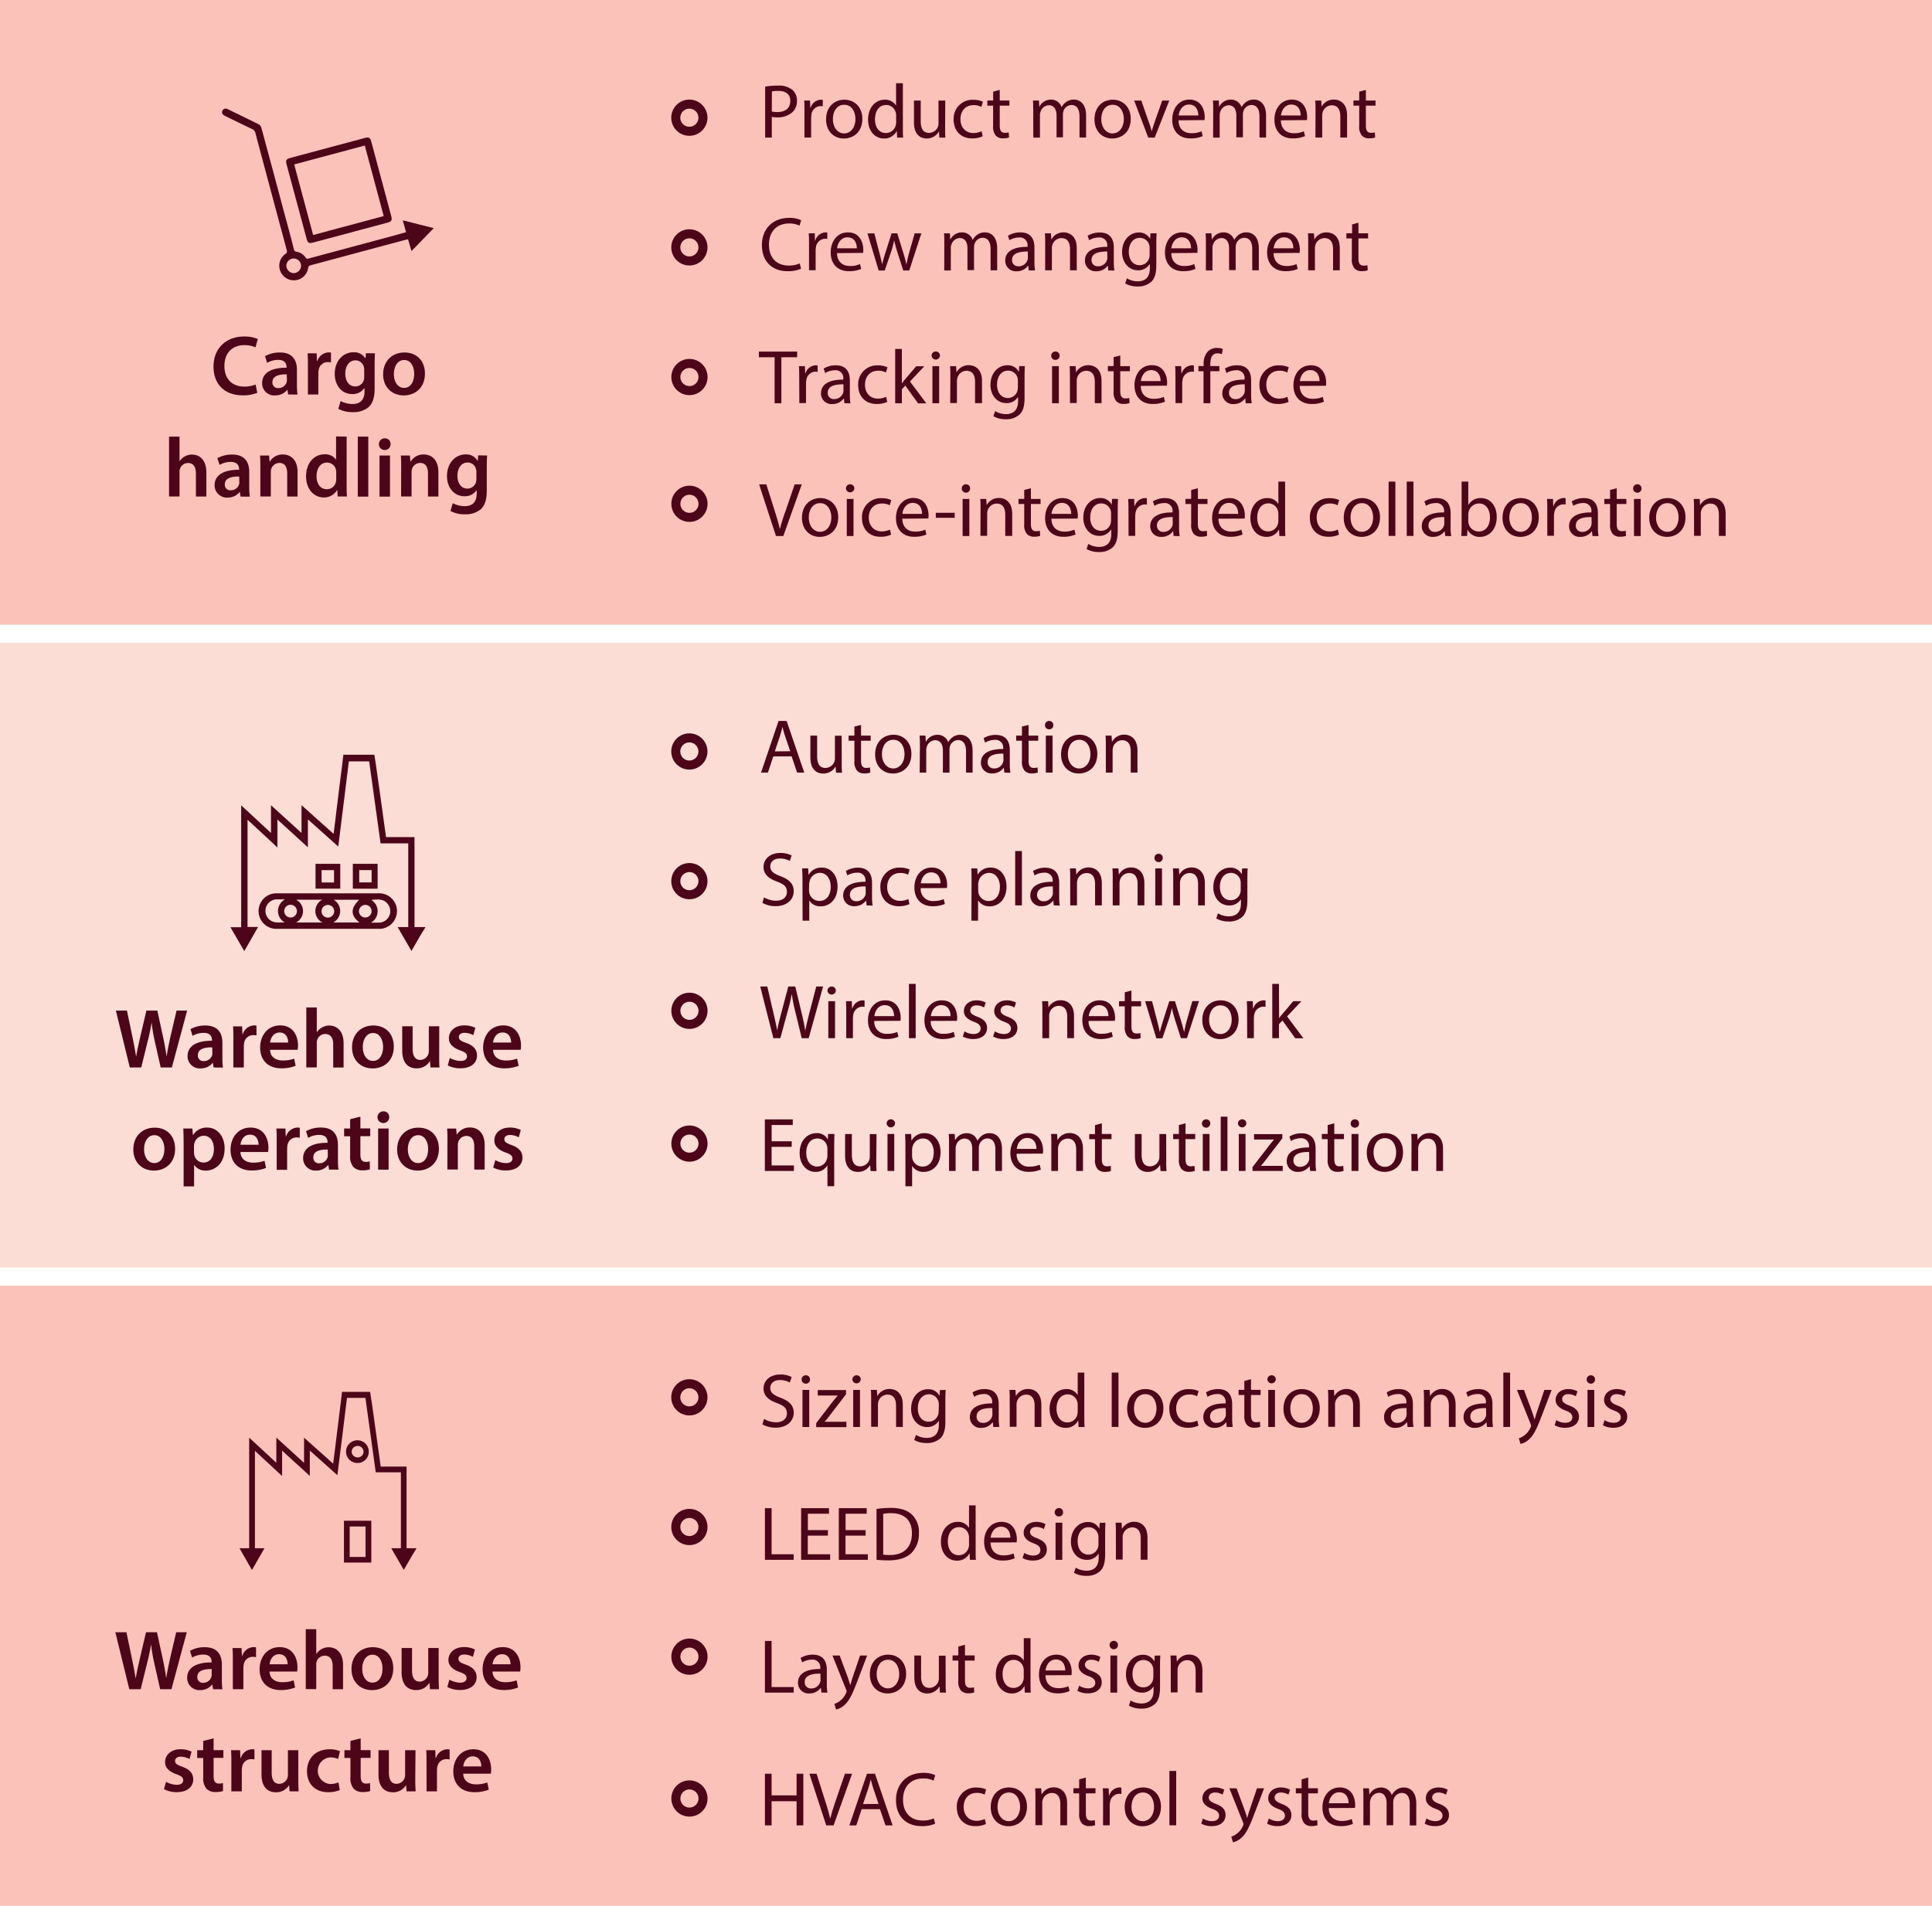 <svg id="Layer_1" data-name="Layer 1" xmlns="http://www.w3.org/2000/svg" viewBox="0 0 640 631.5"><defs><style>.cls-1{fill:#fbc2ba}.cls-3{fill:#4c0519}.cls-4{fill:none;stroke:#4c0519;stroke-miterlimit:10;stroke-width:3px}</style></defs><path class="cls-1" d="M-.45 0H641v207H-.45z"/><path fill="#fcddd6" d="M-.45 213H641v207H-.45z"/><path class="cls-1" d="M-.45 426H641v207H-.45z"/><path class="cls-3" d="M85.23 130.15a11.9 11.9 0 0 1-4.87.84c-6 0-9.63-3.75-9.63-9.49 0-6.22 4.31-10 10.08-10a10.89 10.89 0 0 1 4.59.84l-.76 2.75a9 9 0 0 0-3.69-.73c-3.84 0-6.61 2.4-6.61 6.94 0 4.14 2.44 6.8 6.58 6.8a9.62 9.62 0 0 0 3.75-.69zM95.45 130.71l-.22-1.51h-.09a5.06 5.06 0 0 1-4 1.82 4 4 0 0 1-4.31-4.02c0-3.44 3-5.18 8.09-5.15v-.23c0-.89-.36-2.38-2.77-2.38a7.18 7.18 0 0 0-3.67 1l-.67-2.24a9.89 9.89 0 0 1 4.93-1.2c4.36 0 5.62 2.77 5.62 5.74v4.93a21.74 21.74 0 0 0 .2 3.27zm-.45-6.66c-2.43-.06-4.76.47-4.76 2.54a1.81 1.81 0 0 0 2 2 2.78 2.78 0 0 0 2.69-1.87 2.29 2.29 0 0 0 .11-.76zM102 121.47c0-1.85 0-3.16-.11-4.39h3l.11 2.6h.11a4.08 4.08 0 0 1 3.73-2.91 3.42 3.42 0 0 1 .81.08v3.25a4.57 4.57 0 0 0-1-.11 3 3 0 0 0-3.08 2.6 5.57 5.57 0 0 0-.11 1.06v7.06H102zM124.21 117.08c-.06.92-.11 2-.11 3.92v7.72c0 2.86-.59 4.9-2 6.19a7.84 7.84 0 0 1-5.26 1.65 9.6 9.6 0 0 1-4.76-1.09l.75-2.6a8.31 8.31 0 0 0 4 1c2.24 0 3.92-1.17 3.92-4.11v-1.18h-.06a4.6 4.6 0 0 1-4 2c-3.39 0-5.8-2.8-5.8-6.67 0-4.48 2.91-7.19 6.19-7.19a4.32 4.32 0 0 1 4 2.12l.14-1.81zm-3.56 5.46a3.54 3.54 0 0 0-.11-.93 2.85 2.85 0 0 0-2.8-2.21c-1.93 0-3.36 1.68-3.36 4.45 0 2.32 1.18 4.2 3.33 4.2a2.94 2.94 0 0 0 2.8-2.07 5.52 5.52 0 0 0 .14-1.23zM140.76 123.77c0 5-3.53 7.25-7 7.25-3.87 0-6.84-2.66-6.84-7s2.94-7.22 7.06-7.22 6.78 2.82 6.78 6.97zm-10.28.14c0 2.63 1.29 4.62 3.39 4.62s3.33-1.94 3.33-4.68c0-2.13-.95-4.56-3.3-4.56s-3.42 2.35-3.42 4.62zM56 144.68h3.47v8.12h.06a4.72 4.72 0 0 1 1.71-1.57 4.67 4.67 0 0 1 2.35-.61c2.32 0 4.76 1.54 4.76 5.91v8H64.9v-7.64c0-2-.72-3.47-2.63-3.47a2.81 2.81 0 0 0-2.66 1.93 2.92 2.92 0 0 0-.14 1v8.15H56zM79.69 164.56l-.23-1.51h-.08a5.08 5.08 0 0 1-4 1.82 4.05 4.05 0 0 1-4.29-4.06c0-3.44 3.06-5.18 8.1-5.15v-.23c0-.89-.37-2.38-2.78-2.38a7.17 7.17 0 0 0-3.66 1l-.75-2.23a9.92 9.92 0 0 1 4.93-1.2c4.37 0 5.63 2.77 5.63 5.74v4.93a21.74 21.74 0 0 0 .2 3.27zm-.45-6.66c-2.44-.06-4.76.47-4.76 2.55a1.81 1.81 0 0 0 2 2 2.8 2.8 0 0 0 2.69-1.88 2.59 2.59 0 0 0 .11-.76zM86.24 155c0-1.57 0-2.89-.11-4.06h3l.17 2h.08a4.94 4.94 0 0 1 4.34-2.35c2.38 0 4.85 1.54 4.85 5.85v8.09h-3.43v-7.7c0-2-.72-3.44-2.6-3.44a2.9 2.9 0 0 0-2.69 2 3.58 3.58 0 0 0-.14 1.12v8h-3.47zM114.83 144.68v16c0 1.4 0 2.91.11 3.83h-3.08l-.14-2.15h-.06a4.9 4.9 0 0 1-4.45 2.46c-3.25 0-5.82-2.77-5.82-7 0-4.57 2.82-7.28 6.1-7.28a4.35 4.35 0 0 1 3.84 1.79v-7.73zm-3.45 11.93a4.56 4.56 0 0 0-.08-.9 3 3 0 0 0-3-2.43c-2.21 0-3.44 2-3.44 4.51s1.23 4.31 3.41 4.31a3 3 0 0 0 3-2.44 3.6 3.6 0 0 0 .11-1zM118.52 144.68H122v19.88h-3.48zM129.39 147.12a1.94 1.94 0 1 1-1.93-1.88 1.83 1.83 0 0 1 1.93 1.88zm-3.67 17.44v-13.63h3.47v13.63zM132.89 155c0-1.57 0-2.89-.11-4.06h3l.17 2h.08a4.92 4.92 0 0 1 4.34-2.35c2.38 0 4.85 1.54 4.85 5.85v8.09h-3.45v-7.7c0-2-.73-3.44-2.6-3.44a2.89 2.89 0 0 0-2.69 2 3.58 3.58 0 0 0-.14 1.12v8h-3.47zM161.36 150.93c-.05.92-.11 2-.11 3.92v7.72c0 2.86-.59 4.9-2 6.19a7.81 7.81 0 0 1-5.26 1.65 9.63 9.63 0 0 1-4.76-1.09l.76-2.6a8.24 8.24 0 0 0 4 1c2.24 0 3.92-1.17 3.92-4.11v-1.18h-.05a4.61 4.61 0 0 1-4 2c-3.39 0-5.79-2.8-5.79-6.67 0-4.48 2.91-7.19 6.18-7.19a4.29 4.29 0 0 1 3.95 2.13h.06l.14-1.82zm-3.55 5.46a3.17 3.17 0 0 0-.12-.93 2.85 2.85 0 0 0-2.8-2.21c-1.93 0-3.36 1.68-3.36 4.45 0 2.33 1.18 4.2 3.34 4.2a3 3 0 0 0 2.8-2.07 6.18 6.18 0 0 0 .14-1.23zM253.47 28.7a25.27 25.27 0 0 1 4.24-.33 7 7 0 0 1 4.79 1.42 4.6 4.6 0 0 1 1.5 3.58 5 5 0 0 1-1.32 3.63 7.11 7.11 0 0 1-5.23 1.88 7.45 7.45 0 0 1-1.78-.16v6.86h-2.2zm2.2 8.25a7.34 7.34 0 0 0 1.83.18c2.67 0 4.29-1.3 4.29-3.66s-1.6-3.35-4-3.35a9.44 9.44 0 0 0-2.09.18zM266.49 37.15c0-1.44 0-2.69-.1-3.83h1.95l.08 2.41h.1a3.69 3.69 0 0 1 3.4-2.69 2.43 2.43 0 0 1 .64.08v2.1a3.45 3.45 0 0 0-.76-.07 3.13 3.13 0 0 0-3 2.87 6.33 6.33 0 0 0-.1 1v6.55h-2.21zM285.66 39.36c0 4.55-3.15 6.53-6.12 6.53-3.33 0-5.89-2.44-5.89-6.32 0-4.12 2.69-6.53 6.09-6.53s5.92 2.56 5.92 6.32zm-9.75.13c0 2.69 1.55 4.72 3.73 4.72s3.73-2 3.73-4.77c0-2.08-1-4.72-3.68-4.72s-3.78 2.43-3.78 4.77zM299.09 27.58v14.85c0 1.1 0 2.34.1 3.18h-2l-.11-2.13H297a4.54 4.54 0 0 1-4.19 2.41c-3 0-5.25-2.52-5.25-6.25 0-4.09 2.51-6.6 5.51-6.6a4.09 4.09 0 0 1 3.7 1.88h.06v-7.34zm-2.23 10.74a3.77 3.77 0 0 0-.11-.94 3.28 3.28 0 0 0-3.22-2.59c-2.31 0-3.68 2-3.68 4.75 0 2.49 1.22 4.54 3.63 4.54a3.35 3.35 0 0 0 3.27-2.66 3.74 3.74 0 0 0 .11-1zM313.08 42.26c0 1.27 0 2.38.1 3.35h-2l-.13-2H311a4.62 4.62 0 0 1-4 2.28c-1.93 0-4.24-1.07-4.24-5.39v-7.18H305v6.8c0 2.34.72 3.91 2.75 3.91a3.22 3.22 0 0 0 2.94-2 3.17 3.17 0 0 0 .2-1.14v-7.57h2.24zM325.54 45.15a8.09 8.09 0 0 1-3.52.71c-3.71 0-6.12-2.51-6.12-6.27a6.24 6.24 0 0 1 6.6-6.52 7.57 7.57 0 0 1 3.1.63l-.51 1.73a5.13 5.13 0 0 0-2.59-.59c-2.82 0-4.34 2.08-4.34 4.65 0 2.84 1.82 4.59 4.26 4.59a6.47 6.47 0 0 0 2.74-.6zM331.18 29.79v3.53h3.2V35h-3.2v6.63c0 1.52.43 2.38 1.68 2.38a4.81 4.81 0 0 0 1.29-.15l.1 1.68a5.4 5.4 0 0 1-2 .3 3.09 3.09 0 0 1-2.41-.94 4.57 4.57 0 0 1-.86-3.2V35h-1.91v-1.7H329v-2.93zM342.27 36.65c0-1.27 0-2.32-.1-3.33h2l.1 2h.08a4.22 4.22 0 0 1 3.82-2.32 3.63 3.63 0 0 1 3.47 2.46h.05a5.23 5.23 0 0 1 1.38-1.6 4.15 4.15 0 0 1 2.71-.86c1.63 0 4 1.07 4 5.33v7.24h-2.18v-7c0-2.36-.87-3.78-2.67-3.78a2.89 2.89 0 0 0-2.64 2 3.7 3.7 0 0 0-.18 1.12v7.59H350v-7.25c0-2-.87-3.38-2.57-3.38a3 3 0 0 0-2.76 2.23 3 3 0 0 0-.18 1.09v7.42h-2.19zM374.57 39.36c0 4.55-3.15 6.53-6.12 6.53-3.33 0-5.89-2.44-5.89-6.32 0-4.12 2.69-6.53 6.09-6.53s5.92 2.56 5.92 6.32zm-9.75.13c0 2.69 1.55 4.72 3.73 4.72s3.73-2 3.73-4.77c0-2.08-1-4.72-3.68-4.72s-3.78 2.43-3.78 4.77zM378.07 33.32l2.41 6.91a29.48 29.48 0 0 1 1 3.14h.08c.28-1 .64-2 1-3.14l2.44-6.91h2.33l-4.82 12.29h-2.13l-4.67-12.29zM390.41 39.87c0 3 2 4.27 4.22 4.27a8 8 0 0 0 3.4-.64l.38 1.6a9.89 9.89 0 0 1-4.09.76c-3.78 0-6-2.49-6-6.19S390.46 33 394 33c4 0 5.08 3.53 5.08 5.79a7.43 7.43 0 0 1-.08 1zm6.55-1.6c0-1.42-.58-3.63-3.09-3.63-2.26 0-3.25 2.08-3.43 3.63zM401.89 36.65c0-1.27 0-2.32-.1-3.33h1.95l.1 2h.08a4.23 4.23 0 0 1 3.86-2.32 3.65 3.65 0 0 1 3.48 2.46h.05a5.08 5.08 0 0 1 1.37-1.6 4.2 4.2 0 0 1 2.72-.86c1.62 0 4 1.07 4 5.33v7.24h-2.18v-7c0-2.36-.86-3.78-2.67-3.78a2.89 2.89 0 0 0-2.64 2 3.7 3.7 0 0 0-.18 1.12v7.59h-2.18v-7.25c0-2-.86-3.38-2.56-3.38a3.05 3.05 0 0 0-2.77 2.23 3 3 0 0 0-.18 1.09v7.42h-2.18zM424.31 39.87c.05 3 2 4.27 4.21 4.27a8 8 0 0 0 3.4-.64l.38 1.6a9.83 9.83 0 0 1-4.08.76c-3.79 0-6.05-2.49-6.05-6.19s2.19-6.67 5.77-6.67c4 0 5.07 3.53 5.07 5.79a10 10 0 0 1-.07 1zm6.55-1.6c0-1.42-.59-3.63-3.1-3.63-2.26 0-3.25 2.08-3.43 3.63zM435.78 36.65c0-1.27 0-2.32-.1-3.33h2l.13 2A4.51 4.51 0 0 1 441.9 33c1.7 0 4.34 1 4.34 5.23v7.34H444v-7.05c0-2-.74-3.63-2.85-3.63a3.17 3.17 0 0 0-3 2.29 3.26 3.26 0 0 0-.15 1v7.39h-2.24zM452.46 29.79v3.53h3.2V35h-3.2v6.63c0 1.52.43 2.38 1.68 2.38a4.81 4.81 0 0 0 1.29-.15l.1 1.68a5.4 5.4 0 0 1-2 .3 3.09 3.09 0 0 1-2.41-.94 4.57 4.57 0 0 1-.86-3.2V35h-1.91v-1.7h1.91v-2.93zM265.37 89.05a10.91 10.91 0 0 1-4.52.81c-4.82 0-8.46-3-8.46-8.66 0-5.35 3.64-9 8.94-9a9.08 9.08 0 0 1 4.06.76l-.53 1.8a8 8 0 0 0-3.45-.71c-4 0-6.68 2.56-6.68 7.06 0 4.19 2.41 6.88 6.58 6.88a8.87 8.87 0 0 0 3.6-.71zM268 81.15c0-1.44 0-2.69-.1-3.83h2l.07 2.41h.1a3.69 3.69 0 0 1 3.35-2.73 2.41 2.41 0 0 1 .63.08v2.1a3.45 3.45 0 0 0-.76-.07 3.13 3.13 0 0 0-3 2.87 6.33 6.33 0 0 0-.1 1v6.55H268zM277.27 83.87c.06 3 2 4.27 4.22 4.27a8 8 0 0 0 3.4-.64l.38 1.6a9.85 9.85 0 0 1-4.09.76c-3.78 0-6-2.49-6-6.19s2.15-6.67 5.73-6.67c4 0 5.07 3.53 5.07 5.79a10 10 0 0 1-.07 1zm6.56-1.6c0-1.42-.59-3.63-3.1-3.63-2.26 0-3.25 2.08-3.43 3.63zM289.64 77.32l1.62 6.25c.36 1.37.69 2.64.92 3.91h.07c.28-1.25.69-2.57 1.1-3.89l2-6.27h1.88l1.9 6.14c.46 1.48.82 2.77 1.1 4h.07a40.22 40.22 0 0 1 .94-4l1.76-6.14h2.21l-4 12.29h-2l-1.88-5.87a40.44 40.44 0 0 1-1.09-4h-.05a38 38 0 0 1-1.12 4.06l-2 5.84h-2l-3.71-12.29zM312.82 80.65c0-1.27 0-2.32-.1-3.33h1.95l.1 2h.08a4.23 4.23 0 0 1 3.86-2.32 3.65 3.65 0 0 1 3.48 2.46h.05a5.08 5.08 0 0 1 1.37-1.6 4.18 4.18 0 0 1 2.72-.86c1.62 0 4 1.07 4 5.33v7.24h-2.18v-7c0-2.36-.86-3.78-2.67-3.78a2.89 2.89 0 0 0-2.64 2 3.7 3.7 0 0 0-.18 1.12v7.59h-2.18v-7.25c0-2-.86-3.38-2.56-3.38a3.05 3.05 0 0 0-2.77 2.23 3 3 0 0 0-.18 1.09v7.42h-2.18zM340.8 89.61l-.18-1.55h-.08a4.58 4.58 0 0 1-3.76 1.83 3.5 3.5 0 0 1-3.78-3.53c0-3 2.64-4.6 7.39-4.57v-.26a2.54 2.54 0 0 0-2.8-2.84 6.23 6.23 0 0 0-3.2.91l-.5-1.47A7.58 7.58 0 0 1 338 77c3.76 0 4.67 2.56 4.67 5v4.59a16.55 16.55 0 0 0 .21 3zm-.33-6.27c-2.44 0-5.21.38-5.21 2.76a2 2 0 0 0 2.11 2.14 3.06 3.06 0 0 0 3-2.06 2.22 2.22 0 0 0 .13-.71zM346.23 80.65c0-1.27 0-2.32-.1-3.33h2l.12 2h.06a4.5 4.5 0 0 1 4.04-2.32c1.7 0 4.34 1 4.34 5.23v7.34h-2.23v-7.05c0-2-.74-3.63-2.85-3.63a3.17 3.17 0 0 0-3 2.29 3 3 0 0 0-.16 1v7.39h-2.23zM367.12 89.61l-.12-1.55h-.08a4.61 4.61 0 0 1-3.76 1.83 3.5 3.5 0 0 1-3.76-3.53c0-3 2.65-4.6 7.39-4.57v-.26a2.53 2.53 0 0 0-2.79-2.84 6.2 6.2 0 0 0-3.2.91l-.51-1.47a7.65 7.65 0 0 1 4-1.09c3.76 0 4.67 2.56 4.67 5v4.59a16.55 16.55 0 0 0 .21 3zm-.33-6.27c-2.43 0-5.2.38-5.2 2.76a2 2 0 0 0 2.11 2.14 3.06 3.06 0 0 0 3-2.06 2.52 2.52 0 0 0 .12-.71zM383.14 77.32c-.05.89-.1 1.88-.1 3.38v7.13c0 2.82-.56 4.55-1.75 5.61a6.5 6.5 0 0 1-4.47 1.48 8 8 0 0 1-4.09-1l.56-1.7a7 7 0 0 0 3.61 1c2.28 0 4-1.19 4-4.29V87.5h-.05a4.4 4.4 0 0 1-3.91 2.06c-3 0-5.23-2.59-5.23-6 0-4.17 2.71-6.53 5.53-6.53a4.11 4.11 0 0 1 3.76 2.14l.1-1.85zm-2.31 4.85a3.29 3.29 0 0 0-.12-1 3.23 3.23 0 0 0-3.13-2.36c-2.13 0-3.65 1.8-3.65 4.65 0 2.41 1.22 4.42 3.63 4.42a3.28 3.28 0 0 0 3.1-2.29 4.08 4.08 0 0 0 .17-1.19zM388 83.87c.05 3 2 4.27 4.22 4.27a8 8 0 0 0 3.4-.64l.38 1.6a9.89 9.89 0 0 1-4.09.76c-3.78 0-6-2.49-6-6.19S388 77 391.62 77c4 0 5.08 3.53 5.08 5.79a10 10 0 0 1-.07 1zm6.55-1.6c0-1.42-.58-3.63-3.09-3.63-2.26 0-3.25 2.08-3.43 3.63zM399.47 80.65c0-1.27 0-2.32-.1-3.33h1.95l.1 2h.08a4.23 4.23 0 0 1 3.86-2.32 3.65 3.65 0 0 1 3.48 2.46h.05a5.08 5.08 0 0 1 1.37-1.6A4.2 4.2 0 0 1 413 77c1.62 0 4 1.07 4 5.33v7.24h-2.18v-7c0-2.36-.86-3.78-2.67-3.78a2.89 2.89 0 0 0-2.64 2 3.7 3.7 0 0 0-.18 1.12v7.59h-2.18v-7.25c0-2-.86-3.38-2.56-3.38a3.05 3.05 0 0 0-2.77 2.23 3 3 0 0 0-.18 1.09v7.42h-2.18zM421.89 83.87c.05 3 2 4.27 4.21 4.27a8 8 0 0 0 3.4-.64l.38 1.6a9.83 9.83 0 0 1-4.08.76c-3.79 0-6.05-2.49-6.05-6.19s2.19-6.67 5.77-6.67c4 0 5.07 3.53 5.07 5.79a10 10 0 0 1-.07 1zm6.55-1.6c0-1.42-.59-3.63-3.1-3.63-2.26 0-3.25 2.08-3.43 3.63zM433.36 80.65c0-1.27 0-2.32-.1-3.33h2l.13 2h.05a4.51 4.51 0 0 1 4.04-2.32c1.7 0 4.34 1 4.34 5.23v7.34h-2.23v-7.05c0-2-.74-3.63-2.85-3.63a3.17 3.17 0 0 0-3 2.29 3.26 3.26 0 0 0-.15 1v7.39h-2.24zM450 73.79v3.53h3.2V79H450v6.63c0 1.52.43 2.38 1.68 2.38a4.81 4.81 0 0 0 1.29-.15l.11 1.68a5.5 5.5 0 0 1-2 .3 3.1 3.1 0 0 1-2.41-.94 4.57 4.57 0 0 1-.86-3.2V79H446v-1.7h1.9v-2.93zM256.6 118.37h-5.2v-1.87h12.67v1.87h-5.23v15.24h-2.24zM264.75 125.15c0-1.44 0-2.69-.1-3.83h2l.07 2.41h.1a3.69 3.69 0 0 1 3.41-2.69 2.41 2.41 0 0 1 .63.08v2.1a3.45 3.45 0 0 0-.76-.07 3.14 3.14 0 0 0-3 2.87 6.33 6.33 0 0 0-.1 1v6.55h-2.21zM279.73 133.61l-.18-1.55h-.07a4.61 4.61 0 0 1-3.76 1.83 3.5 3.5 0 0 1-3.76-3.53c0-3 2.64-4.6 7.39-4.57v-.26a2.53 2.53 0 0 0-2.79-2.84 6.2 6.2 0 0 0-3.2.91l-.51-1.47a7.65 7.65 0 0 1 4-1.09c3.76 0 4.67 2.56 4.67 5v4.59a17.62 17.62 0 0 0 .2 3zm-.33-6.27c-2.44 0-5.2.38-5.2 2.76a2 2 0 0 0 2.1 2.14 3.08 3.08 0 0 0 3-2.06 2.52 2.52 0 0 0 .12-.71zM293.92 133.15a8.09 8.09 0 0 1-3.52.71c-3.71 0-6.12-2.51-6.12-6.27a6.24 6.24 0 0 1 6.6-6.52 7.57 7.57 0 0 1 3.1.63l-.51 1.73a5.13 5.13 0 0 0-2.59-.59c-2.82 0-4.34 2.08-4.34 4.65 0 2.84 1.82 4.59 4.26 4.59a6.47 6.47 0 0 0 2.74-.6zM298.75 127h.05c.3-.44.74-1 1.09-1.4l3.61-4.24h2.69l-4.75 5.05 5.41 7.24h-2.72l-4.24-5.89-1.14 1.24v4.62h-2.21v-18h2.21zM311.37 117.87a1.39 1.39 0 0 1-2.77 0 1.36 1.36 0 0 1 1.4-1.4 1.33 1.33 0 0 1 1.37 1.4zm-2.49 15.74v-12.29h2.23v12.29zM314.82 124.65c0-1.27 0-2.32-.1-3.33h2l.12 2h.06a4.5 4.5 0 0 1 4.06-2.31c1.7 0 4.34 1 4.34 5.23v7.34H323v-7.09c0-2-.73-3.63-2.84-3.63a3.17 3.17 0 0 0-3 2.29 3 3 0 0 0-.16 1v7.39h-2.23zM339.5 121.32c-.05.89-.1 1.88-.1 3.38v7.13c0 2.82-.56 4.55-1.76 5.61a6.5 6.5 0 0 1-4.47 1.48 7.91 7.91 0 0 1-4.08-1l.56-1.7a6.89 6.89 0 0 0 3.6 1c2.29 0 4-1.19 4-4.29v-1.43a4.38 4.38 0 0 1-3.91 2.06c-3.05 0-5.23-2.59-5.23-6 0-4.17 2.72-6.53 5.54-6.53a4.09 4.09 0 0 1 3.83 2.13h.05l.1-1.85zm-2.31 4.85a3.28 3.28 0 0 0-.13-1 3.23 3.23 0 0 0-3.12-2.36c-2.14 0-3.66 1.8-3.66 4.65 0 2.41 1.22 4.42 3.63 4.42a3.27 3.27 0 0 0 3.1-2.29 3.78 3.78 0 0 0 .18-1.19zM351 117.87a1.31 1.31 0 0 1-1.42 1.37 1.33 1.33 0 0 1-1.35-1.37 1.37 1.37 0 0 1 1.4-1.4 1.33 1.33 0 0 1 1.37 1.4zm-2.49 15.74v-12.29h2.24v12.29zM354.42 124.65c0-1.27 0-2.32-.1-3.33h2l.13 2h.05a4.51 4.51 0 0 1 4.06-2.31c1.7 0 4.34 1 4.34 5.23v7.34h-2.23v-7.09c0-2-.74-3.63-2.84-3.63a3.17 3.17 0 0 0-3 2.29 3.26 3.26 0 0 0-.15 1v7.39h-2.24zM371.1 117.79v3.53h3.2V123h-3.2v6.63c0 1.52.44 2.38 1.68 2.38a4.9 4.9 0 0 0 1.3-.15l.1 1.68a5.44 5.44 0 0 1-2 .3 3.12 3.12 0 0 1-2.42-.94 4.57 4.57 0 0 1-.86-3.2V123H367v-1.7h1.9v-2.95zM377.91 127.87c0 3 2 4.27 4.21 4.27a8 8 0 0 0 3.41-.64l.38 1.6a9.93 9.93 0 0 1-4.09.76c-3.78 0-6-2.49-6-6.19S378 121 381.54 121c4 0 5.08 3.53 5.08 5.79a7.43 7.43 0 0 1-.08 1zm6.55-1.6c0-1.42-.58-3.63-3.1-3.63-2.26 0-3.25 2.08-3.43 3.63zM389.38 125.15c0-1.44 0-2.69-.1-3.83h2l.07 2.41h.11a3.67 3.67 0 0 1 3.4-2.69 2.41 2.41 0 0 1 .63.08v2.1a3.39 3.39 0 0 0-.76-.07 3.13 3.13 0 0 0-3 2.87 5.35 5.35 0 0 0-.11 1v6.55h-2.21zM398.68 133.61V123H397v-1.7h1.73v-.58a5.81 5.81 0 0 1 1.42-4.3 4.27 4.27 0 0 1 3-1.14 5.14 5.14 0 0 1 1.91.36l-.31 1.72a3.34 3.34 0 0 0-1.42-.28c-1.9 0-2.39 1.68-2.39 3.56v.66h3v1.7h-3v10.59zM412.67 133.61l-.18-1.55h-.08a4.58 4.58 0 0 1-3.76 1.83 3.5 3.5 0 0 1-3.75-3.53c0-3 2.64-4.6 7.38-4.57v-.26a2.53 2.53 0 0 0-2.79-2.84 6.23 6.23 0 0 0-3.2.91l-.51-1.47a7.65 7.65 0 0 1 4-1.09c3.76 0 4.67 2.56 4.67 5v4.59a16.55 16.55 0 0 0 .21 3zm-.34-6.27c-2.43 0-5.2.38-5.2 2.76a2 2 0 0 0 2.11 2.14 3.06 3.06 0 0 0 3-2.06 2.52 2.52 0 0 0 .12-.71zM426.86 133.15a8.18 8.18 0 0 1-3.53.71c-3.71 0-6.12-2.51-6.12-6.27a6.24 6.24 0 0 1 6.6-6.52 7.57 7.57 0 0 1 3.1.63l-.51 1.73a5.1 5.1 0 0 0-2.59-.59c-2.82 0-4.34 2.08-4.34 4.65 0 2.84 1.83 4.59 4.26 4.59a6.57 6.57 0 0 0 2.75-.6zM430.56 127.87c.06 3 2 4.27 4.22 4.27a8 8 0 0 0 3.4-.64l.38 1.6a9.85 9.85 0 0 1-4.09.76c-3.78 0-6-2.49-6-6.19s2.19-6.63 5.77-6.63c4 0 5.07 3.53 5.07 5.79a10 10 0 0 1-.07 1zm6.56-1.6c0-1.42-.59-3.63-3.1-3.63-2.26 0-3.25 2.08-3.43 3.63zM257.05 177.61l-5.58-17.11h2.39l2.66 8.42c.74 2.32 1.37 4.4 1.83 6.4.48-2 1.19-4.14 2-6.37l2.89-8.45h2.36l-6.12 17.11zM277.67 171.36c0 4.55-3.15 6.53-6.12 6.53-3.32 0-5.89-2.44-5.89-6.32 0-4.12 2.69-6.53 6.09-6.53s5.92 2.56 5.92 6.32zm-9.75.13c0 2.69 1.55 4.72 3.73 4.72s3.74-2 3.74-4.77c0-2.08-1.05-4.72-3.69-4.72s-3.78 2.43-3.78 4.77zM283 161.87a1.39 1.39 0 0 1-2.77 0 1.36 1.36 0 0 1 1.4-1.4 1.33 1.33 0 0 1 1.37 1.4zm-2.49 15.74v-12.29h2.23v12.29zM295.19 177.15a8.18 8.18 0 0 1-3.53.71c-3.71 0-6.12-2.51-6.12-6.27a6.24 6.24 0 0 1 6.6-6.52 7.57 7.57 0 0 1 3.1.63l-.51 1.73a5.1 5.1 0 0 0-2.59-.59c-2.82 0-4.34 2.08-4.34 4.65 0 2.84 1.83 4.59 4.27 4.59a6.55 6.55 0 0 0 2.74-.6zM298.89 171.87c.06 3 2 4.27 4.22 4.27a8 8 0 0 0 3.4-.64l.38 1.6a9.85 9.85 0 0 1-4.09.76c-3.78 0-6-2.49-6-6.19s2.2-6.67 5.73-6.67c4 0 5.07 3.53 5.07 5.79a10 10 0 0 1-.07 1zm6.56-1.6c0-1.42-.59-3.63-3.1-3.63-2.26 0-3.25 2.08-3.43 3.63zM316.26 169.92v1.65H310v-1.65zM321.36 161.87a1.38 1.38 0 0 1-2.76 0 1.36 1.36 0 0 1 1.39-1.4 1.33 1.33 0 0 1 1.37 1.4zm-2.48 15.74v-12.29h2.23v12.29zM324.82 168.65c0-1.27 0-2.32-.11-3.33h2l.13 2h.05a4.51 4.51 0 0 1 4.06-2.31c1.71 0 4.35 1 4.35 5.23v7.34H333v-7.09c0-2-.73-3.63-2.84-3.63a3.18 3.18 0 0 0-3 2.29 3.26 3.26 0 0 0-.15 1v7.39h-2.23zM341.5 161.79v3.53h3.2V167h-3.2v6.63c0 1.52.43 2.38 1.67 2.38a4.84 4.84 0 0 0 1.3-.15l.1 1.68a5.44 5.44 0 0 1-2 .3 3.09 3.09 0 0 1-2.41-.94 4.52 4.52 0 0 1-.87-3.2V167h-1.9v-1.7h1.9v-2.95zM348.3 171.87c.05 3 2 4.27 4.22 4.27a8 8 0 0 0 3.4-.64l.38 1.6a9.89 9.89 0 0 1-4.09.76c-3.78 0-6-2.49-6-6.19s2.18-6.63 5.76-6.63c4 0 5.08 3.53 5.08 5.79a7.43 7.43 0 0 1-.08 1zm6.55-1.6c0-1.42-.58-3.63-3.1-3.63-2.26 0-3.25 2.08-3.42 3.63zM370.36 165.32c-.05.89-.1 1.88-.1 3.38v7.13c0 2.82-.56 4.55-1.75 5.61a6.5 6.5 0 0 1-4.47 1.48 8 8 0 0 1-4.09-1l.56-1.7a6.93 6.93 0 0 0 3.61 1c2.28 0 4-1.19 4-4.29v-1.43H368a4.4 4.4 0 0 1-3.91 2.06c-3.05 0-5.23-2.59-5.23-6 0-4.17 2.71-6.53 5.53-6.53a4.11 4.11 0 0 1 3.84 2.13h.05l.1-1.85zm-2.31 4.85a3.29 3.29 0 0 0-.12-1 3.23 3.23 0 0 0-3.13-2.36c-2.13 0-3.65 1.8-3.65 4.65 0 2.41 1.22 4.42 3.63 4.42a3.28 3.28 0 0 0 3.1-2.29 4.08 4.08 0 0 0 .17-1.19zM373.82 169.15c0-1.44 0-2.69-.11-3.83h2l.08 2.41h.1a3.68 3.68 0 0 1 3.4-2.69 2.41 2.41 0 0 1 .63.08v2.1a3.33 3.33 0 0 0-.76-.07 3.13 3.13 0 0 0-3 2.87 6.26 6.26 0 0 0-.11 1v6.55h-2.2zM388.79 177.61l-.17-1.55h-.08a4.58 4.58 0 0 1-3.76 1.83 3.49 3.49 0 0 1-3.75-3.53c0-3 2.64-4.6 7.38-4.57v-.26a2.53 2.53 0 0 0-2.79-2.84 6.23 6.23 0 0 0-3.2.91l-.51-1.47a7.65 7.65 0 0 1 4-1.09c3.76 0 4.67 2.56 4.67 5v4.59a16.55 16.55 0 0 0 .21 3zm-.33-6.27c-2.43-.05-5.2.38-5.2 2.76a2 2 0 0 0 2.11 2.14 3.06 3.06 0 0 0 3-2.06 2.52 2.52 0 0 0 .12-.71zM396.82 161.79v3.53H400V167h-3.2v6.63c0 1.52.43 2.38 1.67 2.38a4.84 4.84 0 0 0 1.3-.15l.1 1.68a5.44 5.44 0 0 1-2 .3 3.09 3.09 0 0 1-2.41-.94 4.52 4.52 0 0 1-.87-3.2V167h-1.9v-1.7h1.9v-2.95zM403.62 171.87c.05 3 2 4.27 4.22 4.27a8 8 0 0 0 3.4-.64l.38 1.6a9.89 9.89 0 0 1-4.09.76c-3.78 0-6-2.49-6-6.19s2.18-6.63 5.76-6.63c4 0 5.08 3.53 5.08 5.79a7.43 7.43 0 0 1-.08 1zm6.55-1.6c0-1.42-.58-3.63-3.1-3.63-2.26 0-3.25 2.08-3.42 3.63zM425.71 159.58v14.85c0 1.1 0 2.34.1 3.18h-2l-.11-2.13h-.05a4.54 4.54 0 0 1-4.19 2.41c-3 0-5.25-2.52-5.25-6.25 0-4.09 2.51-6.6 5.51-6.6a4.09 4.09 0 0 1 3.7 1.88h.06v-7.34zm-2.23 10.74a3.77 3.77 0 0 0-.11-.94 3.28 3.28 0 0 0-3.22-2.59c-2.31 0-3.68 2-3.68 4.75 0 2.49 1.22 4.54 3.63 4.54a3.35 3.35 0 0 0 3.27-2.66 3.74 3.74 0 0 0 .11-1zM443.56 177.15a8.18 8.18 0 0 1-3.53.71c-3.71 0-6.12-2.51-6.12-6.27a6.24 6.24 0 0 1 6.6-6.52 7.57 7.57 0 0 1 3.1.63l-.51 1.73a5.1 5.1 0 0 0-2.59-.59c-2.82 0-4.34 2.08-4.34 4.65 0 2.84 1.83 4.59 4.26 4.59a6.57 6.57 0 0 0 2.75-.6zM457.14 171.36c0 4.55-3.15 6.53-6.12 6.53-3.32 0-5.89-2.44-5.89-6.32 0-4.12 2.69-6.53 6.09-6.53s5.92 2.56 5.92 6.32zm-9.75.13c0 2.69 1.55 4.72 3.73 4.72s3.74-2 3.74-4.77c0-2.08-1.05-4.72-3.69-4.72s-3.78 2.43-3.78 4.77zM460 159.58h2.23v18H460zM466 159.58h2.23v18H466zM478.75 177.61l-.18-1.55h-.08a4.58 4.58 0 0 1-3.76 1.83 3.5 3.5 0 0 1-3.75-3.53c0-3 2.64-4.6 7.38-4.57v-.26a2.53 2.53 0 0 0-2.79-2.84 6.23 6.23 0 0 0-3.2.91l-.51-1.47a7.65 7.65 0 0 1 4-1.09c3.76 0 4.67 2.56 4.67 5v4.59a16.55 16.55 0 0 0 .21 3zm-.33-6.27c-2.44-.05-5.21.38-5.21 2.76a2 2 0 0 0 2.11 2.14 3.06 3.06 0 0 0 3-2.06 2.53 2.53 0 0 0 .13-.71zM484.08 177.61c.05-.84.1-2.08.1-3.18v-14.85h2.21v7.72h.05a4.57 4.57 0 0 1 4.19-2.26c3 0 5.2 2.54 5.18 6.27 0 4.39-2.77 6.58-5.51 6.58a4.4 4.4 0 0 1-4.12-2.31h-.07l-.1 2zm2.31-4.93a4.38 4.38 0 0 0 .1.82 3.45 3.45 0 0 0 3.35 2.61c2.34 0 3.73-1.9 3.73-4.72 0-2.47-1.27-4.57-3.65-4.57a3.57 3.57 0 0 0-3.41 2.74 4.47 4.47 0 0 0-.12.91zM509.74 171.36c0 4.55-3.14 6.53-6.11 6.53-3.33 0-5.9-2.44-5.9-6.32 0-4.12 2.7-6.53 6.1-6.53s5.91 2.56 5.91 6.32zm-9.75.13c0 2.69 1.55 4.72 3.74 4.72s3.73-2 3.73-4.77c0-2.08-1-4.72-3.68-4.72s-3.78 2.43-3.78 4.77zM512.56 169.15c0-1.44 0-2.69-.1-3.83h2l.07 2.41h.1A3.69 3.69 0 0 1 518 165a2.41 2.41 0 0 1 .63.08v2.1a3.45 3.45 0 0 0-.76-.07 3.13 3.13 0 0 0-3 2.87 6.33 6.33 0 0 0-.1 1v6.55h-2.21zM527.54 177.61l-.18-1.55h-.07a4.61 4.61 0 0 1-3.76 1.83 3.5 3.5 0 0 1-3.76-3.53c0-3 2.64-4.6 7.39-4.57v-.26a2.53 2.53 0 0 0-2.79-2.84 6.2 6.2 0 0 0-3.2.91l-.51-1.47a7.65 7.65 0 0 1 4-1.09c3.76 0 4.67 2.56 4.67 5v4.59a17.62 17.62 0 0 0 .2 3zm-.33-6.27c-2.44-.05-5.2.38-5.2 2.76a2 2 0 0 0 2.1 2.14 3.05 3.05 0 0 0 3-2.06 2.22 2.22 0 0 0 .13-.71zM535.56 161.79v3.53h3.2V167h-3.2v6.63c0 1.52.44 2.38 1.68 2.38a4.9 4.9 0 0 0 1.3-.15l.1 1.68a5.44 5.44 0 0 1-2 .3 3.12 3.12 0 0 1-2.42-.94 4.57 4.57 0 0 1-.86-3.2V167h-1.9v-1.7h1.9v-2.95zM543.76 161.87a1.31 1.31 0 0 1-1.42 1.37 1.33 1.33 0 0 1-1.34-1.37 1.36 1.36 0 0 1 1.39-1.4 1.33 1.33 0 0 1 1.37 1.4zm-2.48 15.74v-12.29h2.23v12.29zM558.34 171.36c0 4.55-3.15 6.53-6.12 6.53-3.33 0-5.89-2.44-5.89-6.32 0-4.12 2.69-6.53 6.09-6.53s5.92 2.56 5.92 6.32zm-9.75.13c0 2.69 1.55 4.72 3.73 4.72s3.73-2 3.73-4.77c0-2.08-1-4.72-3.68-4.72s-3.78 2.43-3.78 4.77zM561.16 168.65c0-1.27 0-2.32-.11-3.33h2l.13 2h.05a4.51 4.51 0 0 1 4.06-2.31c1.71 0 4.35 1 4.35 5.23v7.34h-2.24v-7.09c0-2-.73-3.63-2.84-3.63a3.18 3.18 0 0 0-3 2.29 3.26 3.26 0 0 0-.15 1v7.39h-2.23z"/><circle class="cls-4" cx="228.36" cy="39" r="4.5"/><circle class="cls-4" cx="228.37" cy="81.97" r="4.5"/><circle class="cls-4" cx="228.39" cy="124.93" r="4.5"/><circle class="cls-4" cx="228.39" cy="166.93" r="4.5"/><circle class="cls-4" cx="228.36" cy="249" r="4.5"/><circle class="cls-4" cx="228.37" cy="291.97" r="4.5"/><circle class="cls-4" cx="228.39" cy="334.93" r="4.5"/><circle class="cls-4" cx="228.39" cy="378.93" r="4.5"/><circle class="cls-4" cx="228.36" cy="463" r="4.5"/><circle class="cls-4" cx="228.37" cy="505.97" r="4.5"/><circle class="cls-4" cx="228.39" cy="548.93" r="4.5"/><circle class="cls-4" cx="228.39" cy="595.93" r="4.5"/><path class="cls-3" d="M43 353.71l-4.62-18.87h3.67l1.79 8.57c.48 2.29.92 4.7 1.23 6.58h.06c.3-2 .84-4.23 1.37-6.61l2-8.54h3.62l1.88 8.68c.48 2.24.87 4.34 1.15 6.38h.06c.33-2.07.78-4.23 1.28-6.52l2-8.54H62l-5.07 18.87h-3.7l-2-8.88a53.78 53.78 0 0 1-1-6c-.34 2-.7 3.84-1.26 6l-2.19 8.88zM70.76 353.71l-.23-1.51h-.08a5.08 5.08 0 0 1-4 1.82 4.05 4.05 0 0 1-4.32-4.02c0-3.44 3.05-5.18 8.09-5.15v-.23c0-.89-.36-2.38-2.77-2.38a7.24 7.24 0 0 0-3.67 1l-.67-2.24a9.89 9.89 0 0 1 4.93-1.2c4.37 0 5.63 2.77 5.63 5.74v4.93a21.89 21.89 0 0 0 .19 3.27zm-.45-6.66c-2.44-.06-4.76.47-4.76 2.54a1.81 1.81 0 0 0 2 2 2.79 2.79 0 0 0 2.69-1.87 2.59 2.59 0 0 0 .11-.76zM77.31 344.47c0-1.85 0-3.16-.11-4.39h3l.11 2.6h.12a4.06 4.06 0 0 1 3.72-2.91 3.37 3.37 0 0 1 .81.08v3.25a4.57 4.57 0 0 0-1-.11 3 3 0 0 0-3.08 2.6 6.52 6.52 0 0 0-.11 1.06v7.06h-3.46zM89.46 347.86c.08 2.46 2 3.53 4.2 3.53a10.28 10.28 0 0 0 3.78-.62l.5 2.38a12.74 12.74 0 0 1-4.76.84c-4.42 0-7-2.71-7-6.89 0-3.78 2.29-7.33 6.66-7.33s5.88 3.64 5.88 6.63a9.21 9.21 0 0 1-.11 1.46zm6-2.41c0-1.26-.53-3.33-2.82-3.33-2.13 0-3 1.93-3.17 3.33zM101.47 333.83h3.47V342h.06a4.72 4.72 0 0 1 1.71-1.57 4.67 4.67 0 0 1 2.35-.61c2.32 0 4.76 1.54 4.76 5.9v8h-3.44v-7.64c0-2-.73-3.47-2.64-3.47a2.81 2.81 0 0 0-2.66 1.93 2.92 2.92 0 0 0-.14 1v8.15h-3.47zM130.45 346.77c0 5-3.53 7.25-7 7.25-3.86 0-6.83-2.66-6.83-7s2.94-7.22 7.06-7.22 6.77 2.82 6.77 6.97zm-10.27.14c0 2.63 1.28 4.62 3.38 4.62s3.34-1.94 3.34-4.68c0-2.13-1-4.56-3.31-4.56s-3.41 2.35-3.41 4.62zM145.49 349.62c0 1.63 0 3 .11 4.09h-3l-.17-2.07h-.06A4.93 4.93 0 0 1 138 354c-2.49 0-4.76-1.48-4.76-5.94v-8h3.45v7.42c0 2.26.73 3.72 2.55 3.72a2.91 2.91 0 0 0 2.63-1.85 3.18 3.18 0 0 0 .19-1.06v-8.23h3.45zM149 350.55a7.79 7.79 0 0 0 3.5 1c1.52 0 2.19-.62 2.19-1.51s-.56-1.4-2.24-2c-2.66-.93-3.78-2.38-3.75-4 0-2.41 2-4.28 5.15-4.28a8 8 0 0 1 3.61.81l-.67 2.44a6.08 6.08 0 0 0-2.89-.79c-1.23 0-1.9.59-1.9 1.43s.64 1.29 2.38 1.9c2.46.9 3.61 2.16 3.64 4.17 0 2.47-1.93 4.26-5.54 4.26a8.81 8.81 0 0 1-4.15-.95zM163.32 347.86c.09 2.46 2 3.53 4.2 3.53a10.24 10.24 0 0 0 3.78-.62l.51 2.38a12.78 12.78 0 0 1-4.76.84c-4.43 0-7-2.71-7-6.89 0-3.78 2.3-7.33 6.66-7.33s5.88 3.64 5.88 6.63a8.14 8.14 0 0 1-.11 1.46zm6-2.41c0-1.26-.54-3.33-2.83-3.33-2.13 0-3 1.93-3.17 3.33zM58 380.62c0 5-3.53 7.25-7 7.25-3.86 0-6.83-2.66-6.83-7s2.94-7.22 7.06-7.22 6.77 2.82 6.77 6.97zm-10.27.14c0 2.63 1.28 4.62 3.38 4.62s3.34-1.93 3.34-4.68c0-2.13-1-4.56-3.31-4.56s-3.41 2.35-3.41 4.62zM60.83 378.46c0-1.79-.06-3.25-.11-4.53h3l.17 2.1H64a5.29 5.29 0 0 1 4.67-2.41c3.14 0 5.74 2.69 5.74 6.94 0 4.93-3.11 7.31-6.21 7.31a4.49 4.49 0 0 1-3.84-1.82h-.06v7.06h-3.47zm3.44 3.39a3.3 3.3 0 0 0 .12.95 3.1 3.1 0 0 0 3 2.41c2.18 0 3.47-1.82 3.47-4.51 0-2.41-1.17-4.37-3.39-4.37a3.22 3.22 0 0 0-3.08 2.55 3.29 3.29 0 0 0-.14.87zM79.65 381.71c.08 2.46 2 3.53 4.2 3.53a10.32 10.32 0 0 0 3.78-.62l.5 2.38a12.78 12.78 0 0 1-4.76.84c-4.42 0-7-2.71-7-6.89 0-3.78 2.3-7.33 6.67-7.33s5.88 3.64 5.88 6.63a7.94 7.94 0 0 1-.12 1.46zm6-2.41c0-1.26-.53-3.33-2.83-3.33-2.13 0-3 1.93-3.16 3.33zM91.66 378.32c0-1.85 0-3.16-.11-4.39h3l.11 2.6h.12a4.06 4.06 0 0 1 3.72-2.91 4 4 0 0 1 .81.08v3.3a4.57 4.57 0 0 0-1-.11 3 3 0 0 0-3.08 2.6 6.53 6.53 0 0 0-.11 1.07v7.05h-3.46zM109 387.56l-.22-1.51h-.08a5.08 5.08 0 0 1-4 1.82 4.05 4.05 0 0 1-4.29-4.06c0-3.44 3-5.18 8.09-5.15v-.23c0-.89-.36-2.38-2.77-2.38a7.24 7.24 0 0 0-3.67 1l-.67-2.24a9.89 9.89 0 0 1 4.93-1.2c4.37 0 5.63 2.77 5.63 5.74v4.93a21.89 21.89 0 0 0 .19 3.27zm-.44-6.66c-2.44-.06-4.76.47-4.76 2.55a1.81 1.81 0 0 0 2 2 2.8 2.8 0 0 0 2.69-1.88 2.59 2.59 0 0 0 .11-.76zM119.38 370v3.9h3.27v2.57h-3.27v6c0 1.65.45 2.52 1.76 2.52a4.88 4.88 0 0 0 1.35-.17l.05 2.64a7.74 7.74 0 0 1-2.49.33 4 4 0 0 1-3-1.12 5.41 5.41 0 0 1-1.06-3.81v-6.36h-2v-2.57h2v-3.08zM128.93 370.12a1.94 1.94 0 1 1-1.94-1.88 1.83 1.83 0 0 1 1.94 1.88zm-3.67 17.44v-13.63h3.47v13.63zM145.39 380.62c0 5-3.53 7.25-7 7.25-3.86 0-6.83-2.66-6.83-7s2.94-7.22 7.05-7.22 6.78 2.82 6.78 6.97zm-10.28.14c0 2.63 1.29 4.62 3.39 4.62s3.33-1.93 3.33-4.68c0-2.13-1-4.56-3.3-4.56s-3.42 2.35-3.42 4.62zM148.22 378c0-1.57 0-2.89-.11-4.06h3l.17 2h.08a4.92 4.92 0 0 1 4.34-2.35c2.38 0 4.85 1.54 4.85 5.85v8.09h-3.45v-7.7c0-2-.73-3.44-2.6-3.44a2.89 2.89 0 0 0-2.69 2 3.58 3.58 0 0 0-.14 1.12v8h-3.47zM164.07 384.4a7.71 7.71 0 0 0 3.5 1c1.51 0 2.18-.62 2.18-1.51s-.56-1.4-2.24-2c-2.66-.93-3.78-2.38-3.75-4 0-2.41 2-4.28 5.15-4.28a8 8 0 0 1 3.61.81l-.67 2.44a6.08 6.08 0 0 0-2.88-.79c-1.24 0-1.91.59-1.91 1.43s.65 1.29 2.38 1.9c2.47.9 3.61 2.16 3.64 4.18 0 2.46-1.93 4.25-5.54 4.25a8.84 8.84 0 0 1-4.15-.95zM256.16 250.64l-1.78 5.36h-2.28l5.81-17.12h2.67l5.84 17.12h-2.36l-1.83-5.39zm5.61-1.72L260.1 244c-.38-1.12-.64-2.13-.89-3.12-.26 1-.54 2-.87 3.09l-1.67 5zM278.83 252.67c0 1.27 0 2.39.11 3.36h-2l-.13-2h-.05a4.63 4.63 0 0 1-4.07 2.28c-1.92 0-4.24-1.06-4.24-5.38v-7.18h2.24v6.8c0 2.34.71 3.91 2.74 3.91a3.24 3.24 0 0 0 2.95-2 3.45 3.45 0 0 0 .2-1.14v-7.54h2.23zM285.23 240.21v3.53h3.2v1.7h-3.2v6.62c0 1.53.43 2.39 1.68 2.39a4.81 4.81 0 0 0 1.29-.15l.1 1.67a5.37 5.37 0 0 1-2 .31 3.09 3.09 0 0 1-2.41-.94 4.57 4.57 0 0 1-.86-3.2v-6.7h-1.91v-1.7h1.91v-3zM301.91 249.78c0 4.54-3.15 6.52-6.12 6.52-3.32 0-5.89-2.43-5.89-6.32 0-4.11 2.69-6.52 6.1-6.52s5.91 2.54 5.91 6.32zm-9.75.13c0 2.69 1.55 4.72 3.73 4.72s3.74-2 3.74-4.77c0-2.09-1-4.73-3.68-4.73s-3.79 2.44-3.79 4.78zM304.73 247.06c0-1.27 0-2.31-.1-3.32h1.95l.1 2h.08a4.24 4.24 0 0 1 3.86-2.26 3.62 3.62 0 0 1 3.48 2.46 5 5 0 0 1 1.37-1.6 4.2 4.2 0 0 1 2.72-.86c1.62 0 4 1.06 4 5.33V256h-2.18v-7c0-2.36-.86-3.78-2.67-3.78a2.9 2.9 0 0 0-2.64 2 3.7 3.7 0 0 0-.17 1.11V256h-2.19v-7.37c0-1.95-.86-3.37-2.56-3.37a3 3 0 0 0-2.77 2.23 3 3 0 0 0-.18 1.09V256h-2.18zM332.71 256l-.18-1.55h-.08a4.56 4.56 0 0 1-3.75 1.82 3.5 3.5 0 0 1-3.76-3.52c0-3 2.64-4.6 7.39-4.57V248a2.54 2.54 0 0 0-2.8-2.84 6.13 6.13 0 0 0-3.2.91l-.5-1.47a7.61 7.61 0 0 1 4-1.09c3.76 0 4.68 2.56 4.68 5v4.6a17.62 17.62 0 0 0 .2 2.95zm-.33-6.28c-2.44-.05-5.21.38-5.21 2.77a2 2 0 0 0 2.11 2.13 3 3 0 0 0 3-2.05 2.22 2.22 0 0 0 .13-.71zM340.73 240.21v3.53h3.2v1.7h-3.2v6.62c0 1.53.43 2.39 1.68 2.39a4.81 4.81 0 0 0 1.29-.15l.1 1.67a5.37 5.37 0 0 1-2 .31 3.09 3.09 0 0 1-2.41-.94 4.57 4.57 0 0 1-.86-3.2v-6.7h-1.91v-1.7h1.91v-3zM348.93 240.28a1.31 1.31 0 0 1-1.42 1.37 1.33 1.33 0 0 1-1.35-1.37 1.36 1.36 0 0 1 1.4-1.39 1.32 1.32 0 0 1 1.37 1.39zM346.44 256v-12.26h2.24V256zM363.5 249.78c0 4.54-3.14 6.52-6.12 6.52-3.32 0-5.89-2.43-5.89-6.32 0-4.11 2.7-6.52 6.1-6.52s5.91 2.54 5.91 6.32zm-9.75.13c0 2.69 1.55 4.72 3.74 4.72s3.73-2 3.73-4.77c0-2.09-1-4.73-3.68-4.73s-3.79 2.44-3.79 4.78zM366.32 247.06c0-1.27 0-2.31-.1-3.32h2l.13 2h.05a4.51 4.51 0 0 1 4.06-2.31c1.7 0 4.34 1 4.34 5.23V256h-2.23v-7.09c0-2-.74-3.63-2.85-3.63a3.17 3.17 0 0 0-3 2.29 3.26 3.26 0 0 0-.15 1V256h-2.24zM253.09 297.33a7.83 7.83 0 0 0 4 1.12c2.26 0 3.58-1.19 3.58-2.92s-.91-2.51-3.22-3.4c-2.8-1-4.52-2.44-4.52-4.85 0-2.67 2.2-4.65 5.53-4.65a7.78 7.78 0 0 1 3.78.84l-.61 1.8a6.84 6.84 0 0 0-3.25-.81c-2.33 0-3.22 1.4-3.22 2.57 0 1.6 1 2.38 3.4 3.3 2.9 1.11 4.37 2.51 4.37 5s-2 4.93-6 4.93a8.84 8.84 0 0 1-4.37-1.09zM265.83 291.75c0-1.58-.05-2.85-.1-4h2l.1 2.1h.05a4.84 4.84 0 0 1 4.37-2.38c3 0 5.2 2.51 5.2 6.24 0 4.42-2.69 6.6-5.58 6.6a4.33 4.33 0 0 1-3.79-1.92v6.67h-2.21zM268 295a5.18 5.18 0 0 0 .1.92 3.45 3.45 0 0 0 3.36 2.61c2.36 0 3.73-1.93 3.73-4.75 0-2.46-1.3-4.57-3.66-4.57a3.57 3.57 0 0 0-3.33 2.79 3.48 3.48 0 0 0-.16.92zM287.08 300l-.17-1.55h-.08a4.6 4.6 0 0 1-3.76 1.82 3.5 3.5 0 0 1-3.76-3.52c0-3 2.65-4.6 7.39-4.57V292a2.53 2.53 0 0 0-2.79-2.84 6.11 6.11 0 0 0-3.2.91l-.51-1.47a7.65 7.65 0 0 1 4-1.09c3.76 0 4.67 2.56 4.67 5v4.6a16.55 16.55 0 0 0 .21 2.95zm-.33-6.28c-2.43-.05-5.2.38-5.2 2.77a2 2 0 0 0 2.11 2.13 3.06 3.06 0 0 0 3-2 2.52 2.52 0 0 0 .12-.71zM301.28 299.57a8.33 8.33 0 0 1-3.53.71c-3.71 0-6.12-2.51-6.12-6.27a6.24 6.24 0 0 1 6.6-6.53 7.39 7.39 0 0 1 3.1.64l-.51 1.72a5.23 5.23 0 0 0-2.59-.58c-2.82 0-4.34 2.08-4.34 4.65 0 2.84 1.83 4.59 4.26 4.59a6.39 6.39 0 0 0 2.75-.61zM305 294.29a3.93 3.93 0 0 0 4.22 4.26 8.17 8.17 0 0 0 3.4-.63l.38 1.6a10.06 10.06 0 0 1-4.09.76c-3.78 0-6-2.49-6-6.2s2.18-6.62 5.76-6.62c4 0 5.08 3.53 5.08 5.79a10.18 10.18 0 0 1-.07 1zm6.55-1.6c0-1.42-.58-3.63-3.09-3.63-2.26 0-3.25 2.08-3.43 3.63zM321.84 291.75c0-1.58 0-2.85-.1-4h2l.11 2.1a4.83 4.83 0 0 1 4.36-2.38c3 0 5.21 2.51 5.21 6.24 0 4.42-2.69 6.6-5.59 6.6a4.33 4.33 0 0 1-3.78-1.92H324v6.67h-2.21zm2.21 3.27a5.18 5.18 0 0 0 .1.92 3.44 3.44 0 0 0 3.35 2.61c2.36 0 3.73-1.93 3.73-4.75 0-2.46-1.29-4.57-3.65-4.57a3.57 3.57 0 0 0-3.38 2.77 3.93 3.93 0 0 0-.15.92zM336.29 282h2.23v18h-2.23zM349.08 300l-.18-1.55h-.07a4.6 4.6 0 0 1-3.76 1.82 3.5 3.5 0 0 1-3.76-3.52c0-3 2.64-4.6 7.39-4.57V292a2.53 2.53 0 0 0-2.79-2.84 6.08 6.08 0 0 0-3.2.91l-.51-1.47a7.65 7.65 0 0 1 4-1.09c3.76 0 4.67 2.56 4.67 5v4.6a17.62 17.62 0 0 0 .2 2.95zm-.33-6.28c-2.44-.05-5.2.38-5.2 2.77a2 2 0 0 0 2.1 2.13 3 3 0 0 0 3-2 2.22 2.22 0 0 0 .13-.71zM354.51 291.06c0-1.27 0-2.31-.1-3.32h2l.13 2h.05a4.51 4.51 0 0 1 4.06-2.31c1.7 0 4.34 1 4.34 5.23V300h-2.23v-7.09c0-2-.74-3.63-2.84-3.63a3.17 3.17 0 0 0-3 2.29 3.26 3.26 0 0 0-.15 1V300h-2.24zM368.6 291.06c0-1.27 0-2.31-.1-3.32h2l.13 2h.05a4.51 4.51 0 0 1 4.06-2.31c1.7 0 4.35 1 4.35 5.23V300h-2.24v-7.09c0-2-.74-3.63-2.84-3.63a3.17 3.17 0 0 0-3 2.29 3.26 3.26 0 0 0-.15 1V300h-2.26zM385.18 284.28a1.38 1.38 0 0 1-2.76 0 1.36 1.36 0 0 1 1.39-1.39 1.32 1.32 0 0 1 1.37 1.39zM382.7 300v-12.26h2.23V300zM388.64 291.06c0-1.27 0-2.31-.11-3.32h2l.13 2h.05a4.51 4.51 0 0 1 4.06-2.31c1.71 0 4.35 1 4.35 5.23V300h-2.24v-7.09c0-2-.73-3.63-2.84-3.63a3.18 3.18 0 0 0-3 2.29 3.26 3.26 0 0 0-.15 1V300h-2.23zM413.31 287.74c-.05.89-.1 1.88-.1 3.37v7.14c0 2.82-.56 4.54-1.75 5.61a6.49 6.49 0 0 1-4.47 1.47 8 8 0 0 1-4.09-1l.56-1.7a7 7 0 0 0 3.61 1c2.28 0 4-1.19 4-4.29v-1.37a4.4 4.4 0 0 1-3.91 2.05c-3.05 0-5.23-2.59-5.23-6 0-4.16 2.71-6.52 5.53-6.52a4.09 4.09 0 0 1 3.84 2.13h.05l.1-1.85zm-2.31 4.85a3.29 3.29 0 0 0-.12-1 3.23 3.23 0 0 0-3.13-2.36c-2.13 0-3.65 1.8-3.65 4.65 0 2.41 1.22 4.41 3.63 4.41a3.27 3.27 0 0 0 3.1-2.28 4.1 4.1 0 0 0 .17-1.2zM256.19 344l-4.35-17.12h2.34l2 8.66c.51 2.13 1 4.27 1.27 5.92.28-1.7.81-3.74 1.4-5.95l2.28-8.63h2.31l2.09 8.69c.48 2 .94 4.06 1.19 5.86h.05c.36-1.88.84-3.78 1.37-5.92l2.26-8.63h2.26L267.89 344h-2.31l-2.16-8.92a50.16 50.16 0 0 1-1.11-5.58h-.06a51.09 51.09 0 0 1-1.32 5.58L258.5 344zM276.88 328.28a1.39 1.39 0 0 1-2.77 0 1.36 1.36 0 0 1 1.4-1.39 1.33 1.33 0 0 1 1.37 1.39zM274.39 344v-12.26h2.23V344zM280.33 335.57c0-1.45 0-2.69-.1-3.83h1.95l.08 2.41h.1a3.69 3.69 0 0 1 3.4-2.69 2.46 2.46 0 0 1 .64.07v2.11a3.41 3.41 0 0 0-.76-.08 3.14 3.14 0 0 0-3 2.87 6.44 6.44 0 0 0-.1 1V344h-2.21zM289.62 338.29a3.93 3.93 0 0 0 4.22 4.26 8.17 8.17 0 0 0 3.4-.63l.38 1.6a10.06 10.06 0 0 1-4.09.76c-3.78 0-6-2.49-6-6.2s2.18-6.62 5.76-6.62c4 0 5.08 3.53 5.08 5.79a7.57 7.57 0 0 1-.08 1zm6.55-1.6c0-1.42-.58-3.63-3.09-3.63-2.26 0-3.25 2.08-3.43 3.63zM301.1 326h2.23v18h-2.23zM308.33 338.29a3.93 3.93 0 0 0 4.22 4.26 8.17 8.17 0 0 0 3.4-.63l.38 1.6a10.06 10.06 0 0 1-4.09.76c-3.78 0-6-2.49-6-6.2s2.18-6.62 5.76-6.62c4 0 5.08 3.53 5.08 5.79a10.18 10.18 0 0 1-.07 1zm6.55-1.6c0-1.42-.58-3.63-3.09-3.63-2.26 0-3.25 2.08-3.43 3.63zM319.5 341.74a5.88 5.88 0 0 0 2.95.89c1.62 0 2.39-.81 2.39-1.83s-.64-1.65-2.29-2.26c-2.21-.79-3.25-2-3.25-3.48 0-2 1.6-3.6 4.24-3.6a6.05 6.05 0 0 1 3 .76l-.56 1.62a4.81 4.81 0 0 0-2.51-.71c-1.32 0-2.06.76-2.06 1.68s.74 1.47 2.34 2.08c2.13.81 3.22 1.88 3.22 3.71 0 2.16-1.67 3.68-4.59 3.68a7 7 0 0 1-3.45-.84zM329.56 341.74a5.87 5.87 0 0 0 2.94.89c1.63 0 2.39-.81 2.39-1.83s-.64-1.65-2.29-2.26c-2.2-.79-3.25-2-3.25-3.48 0-2 1.6-3.6 4.24-3.6a6.13 6.13 0 0 1 3 .76l-.56 1.62a4.82 4.82 0 0 0-2.52-.71c-1.32 0-2.05.76-2.05 1.68s.73 1.47 2.33 2.08c2.14.81 3.23 1.88 3.23 3.71 0 2.16-1.68 3.68-4.6 3.68a7 7 0 0 1-3.45-.84zM345.3 335.06c0-1.27 0-2.31-.1-3.32h2l.12 2h.05a4.53 4.53 0 0 1 4.07-2.31c1.7 0 4.34 1 4.34 5.23V344h-2.24v-7.09c0-2-.73-3.63-2.84-3.63a3.19 3.19 0 0 0-3 2.29 3.26 3.26 0 0 0-.15 1V344h-2.25zM360.63 338.29a3.93 3.93 0 0 0 4.22 4.26 8.17 8.17 0 0 0 3.4-.63l.38 1.6a10.06 10.06 0 0 1-4.09.76c-3.78 0-6-2.49-6-6.2s2.18-6.62 5.76-6.62c4 0 5.08 3.53 5.08 5.79a10.18 10.18 0 0 1-.07 1zm6.55-1.6c0-1.42-.58-3.63-3.09-3.63-2.26 0-3.25 2.08-3.43 3.63zM374.8 328.21v3.53h3.2v1.7h-3.2v6.62c0 1.53.43 2.39 1.68 2.39a4.81 4.81 0 0 0 1.29-.15l.1 1.67a5.41 5.41 0 0 1-2 .31 3.09 3.09 0 0 1-2.41-.94 4.53 4.53 0 0 1-.86-3.2v-6.7h-1.91v-1.7h1.91v-2.95zM381.63 331.74l1.62 6.24c.36 1.37.69 2.64.92 3.91h.07c.28-1.24.69-2.56 1.1-3.88l2-6.27h1.88l1.91 6.14c.45 1.47.81 2.77 1.09 4h.07a40.07 40.07 0 0 1 .94-4l1.75-6.17h2.21l-4 12.29h-2l-1.88-5.87c-.43-1.37-.78-2.59-1.09-4h-.05a35.41 35.41 0 0 1-1.12 4.07l-2 5.84h-2l-3.71-12.29zM410.29 337.78c0 4.54-3.15 6.52-6.12 6.52-3.32 0-5.89-2.43-5.89-6.32 0-4.11 2.69-6.52 6.1-6.52s5.91 2.54 5.91 6.32zm-9.75.13c0 2.69 1.55 4.72 3.74 4.72s3.73-2 3.73-4.77c0-2.09-1-4.73-3.68-4.73s-3.79 2.44-3.79 4.78zM413.11 335.57c0-1.45 0-2.69-.1-3.83H415l.08 2.41h.1a3.69 3.69 0 0 1 3.4-2.69 2.46 2.46 0 0 1 .64.07v2.11a3.41 3.41 0 0 0-.76-.08 3.14 3.14 0 0 0-3 2.87 6.44 6.44 0 0 0-.1 1V344h-2.21zM423.72 337.37c.31-.43.74-1 1.1-1.39l3.6-4.24h2.69l-4.75 5.05 5.41 7.24h-2.71l-4.24-5.9-1.15 1.27v4.6h-2.21v-18h2.21zM262.25 380h-6.65v6.17h7.4V388h-9.63v-17.09h9.25v1.86h-7v5.4h6.65zM274.09 386.12a4.38 4.38 0 0 1-4 2.18c-2.87 0-5.2-2.48-5.2-6.22 0-4.59 3-6.62 5.56-6.62a4 4 0 0 1 3.78 2.13l.08-1.85h2.11c0 1-.08 2.1-.08 3.37v13.94h-2.23zm0-5.41a3.67 3.67 0 0 0-.11-.94 3.26 3.26 0 0 0-3.19-2.54c-2.32 0-3.71 2-3.71 4.73 0 2.43 1.17 4.57 3.63 4.57a3.33 3.33 0 0 0 3.2-2.44 3.81 3.81 0 0 0 .18-1.07zM290.28 384.67c0 1.27 0 2.39.1 3.36h-2l-.12-2a4.63 4.63 0 0 1-4.07 2.28c-1.93 0-4.24-1.06-4.24-5.38v-7.18h2.24v6.8c0 2.34.71 3.91 2.74 3.91a3.24 3.24 0 0 0 3-2 3.45 3.45 0 0 0 .2-1.14v-7.54h2.23zM296.48 372.28a1.39 1.39 0 0 1-2.77 0 1.36 1.36 0 0 1 1.4-1.39 1.33 1.33 0 0 1 1.37 1.39zM294 388v-12.26h2.23V388zM299.93 379.75c0-1.58-.05-2.85-.1-4h2l.11 2.1h.06a4.83 4.83 0 0 1 4.36-2.38c3 0 5.21 2.51 5.21 6.24 0 4.42-2.69 6.6-5.59 6.6a4.33 4.33 0 0 1-3.78-1.92h-.05v6.67h-2.21zm2.21 3.27a5.18 5.18 0 0 0 .1.92 3.44 3.44 0 0 0 3.35 2.61c2.36 0 3.73-1.93 3.73-4.75 0-2.46-1.29-4.57-3.65-4.57a3.57 3.57 0 0 0-3.38 2.77 3.47 3.47 0 0 0-.15.92zM314.38 379.06c0-1.27 0-2.31-.11-3.32h2l.1 2h.08a4.22 4.22 0 0 1 3.86-2.26 3.62 3.62 0 0 1 3.47 2.46h.05a5.11 5.11 0 0 1 1.38-1.6 4.15 4.15 0 0 1 2.71-.86c1.63 0 4 1.06 4 5.33V388h-2.18v-7c0-2.36-.87-3.78-2.67-3.78a2.88 2.88 0 0 0-2.64 2 3.68 3.68 0 0 0-.18 1.11V388h-2.18v-7.37c0-2-.86-3.37-2.57-3.37a3 3 0 0 0-2.76 2.23 3 3 0 0 0-.18 1.09V388h-2.18zM336.79 382.29a3.93 3.93 0 0 0 4.22 4.26 8.17 8.17 0 0 0 3.4-.63l.38 1.6a10.06 10.06 0 0 1-4.09.76c-3.78 0-6-2.49-6-6.2s2.18-6.62 5.76-6.62c4 0 5.08 3.53 5.08 5.79a10.18 10.18 0 0 1-.07 1zm6.55-1.6c0-1.42-.58-3.63-3.09-3.63-2.26 0-3.25 2.08-3.43 3.63zM348.27 379.06c0-1.27 0-2.31-.1-3.32h2l.12 2h.06a4.5 4.5 0 0 1 4.06-2.31c1.7 0 4.34 1 4.34 5.23V388h-2.25v-7.09c0-2-.74-3.63-2.85-3.63a3.17 3.17 0 0 0-3 2.29 3 3 0 0 0-.16 1V388h-2.23zM365 372.21v3.53h3.2v1.7H365v6.62c0 1.53.43 2.39 1.68 2.39a4.81 4.81 0 0 0 1.29-.15l.03 1.7a5.41 5.41 0 0 1-2 .31 3.09 3.09 0 0 1-2.41-.94 4.53 4.53 0 0 1-.86-3.2v-6.7h-1.91v-1.7h1.91v-2.95zM386.33 384.67c0 1.27 0 2.39.1 3.36h-2l-.13-2h-.05a4.62 4.62 0 0 1-4.06 2.28c-1.93 0-4.24-1.06-4.24-5.38v-7.18h2.23v6.8c0 2.34.71 3.91 2.74 3.91a3.13 3.13 0 0 0 3.15-3.17v-7.54h2.24zM392.72 372.21v3.53h3.2v1.7h-3.2v6.62c0 1.53.44 2.39 1.68 2.39a4.76 4.76 0 0 0 1.29-.15l.11 1.67a5.45 5.45 0 0 1-2 .31 3.11 3.11 0 0 1-2.42-.94 4.57 4.57 0 0 1-.86-3.2v-6.7h-1.9v-1.7h1.9v-2.95zM400.92 372.28a1.38 1.38 0 0 1-2.76 0 1.36 1.36 0 0 1 1.39-1.39 1.32 1.32 0 0 1 1.37 1.39zM398.44 388v-12.26h2.23V388zM404.38 370h2.23v18h-2.23zM412.86 372.28a1.39 1.39 0 0 1-2.77 0 1.36 1.36 0 0 1 1.39-1.39 1.33 1.33 0 0 1 1.38 1.39zM410.37 388v-12.26h2.23V388zM414.91 386.73l5.56-7.24c.53-.66 1-1.24 1.6-1.9h-6.65v-1.8h9.37v1.39l-5.48 7.14c-.51.68-1 1.29-1.58 1.93v.05h7.19v1.7h-10zM434 388l-.18-1.55h-.08a4.56 4.56 0 0 1-3.74 1.85 3.5 3.5 0 0 1-3.76-3.52c0-3 2.64-4.6 7.39-4.57V380a2.54 2.54 0 0 0-2.8-2.84 6.07 6.07 0 0 0-3.19.91l-.51-1.47a7.61 7.61 0 0 1 4-1.09c3.76 0 4.68 2.56 4.68 5v4.6A17.62 17.62 0 0 0 436 388zm-.33-6.28c-2.44-.05-5.21.38-5.21 2.77a2 2 0 0 0 2.11 2.13 3 3 0 0 0 3-2 2.22 2.22 0 0 0 .13-.71zM442 372.21v3.53h3.2v1.7H442v6.62c0 1.53.43 2.39 1.68 2.39a4.81 4.81 0 0 0 1.29-.15l.1 1.67a5.37 5.37 0 0 1-2 .31 3.09 3.09 0 0 1-2.41-.94 4.57 4.57 0 0 1-.86-3.2v-6.7h-1.91v-1.7h1.91v-2.95zM450.2 372.28a1.31 1.31 0 0 1-1.42 1.37 1.33 1.33 0 0 1-1.35-1.37 1.36 1.36 0 0 1 1.4-1.39 1.32 1.32 0 0 1 1.37 1.39zM447.71 388v-12.26H450V388zM464.77 381.78c0 4.54-3.14 6.52-6.11 6.52-3.33 0-5.9-2.43-5.9-6.32 0-4.11 2.7-6.52 6.1-6.52s5.91 2.54 5.91 6.32zm-9.75.13c0 2.69 1.55 4.72 3.74 4.72s3.73-2 3.73-4.77c0-2.09-1-4.73-3.68-4.73s-3.81 2.44-3.81 4.78zM467.59 379.06c0-1.27 0-2.31-.1-3.32h2l.13 2a4.51 4.51 0 0 1 4.06-2.31c1.7 0 4.34 1 4.34 5.23V388h-2.23v-7.09c0-2-.74-3.63-2.85-3.63a3.17 3.17 0 0 0-3 2.29 3.26 3.26 0 0 0-.15 1V388h-2.24zM42.83 559.71l-4.62-18.87h3.67l1.79 8.57c.47 2.29.92 4.7 1.23 6.58h.1c.3-2 .84-4.23 1.37-6.61l2-8.54H52l1.88 8.68c.48 2.24.87 4.34 1.15 6.38h.05c.34-2.07.79-4.23 1.29-6.52l2-8.54h3.5l-5.07 18.87h-3.75l-2-8.88a53.78 53.78 0 0 1-1-6c-.34 2-.7 3.84-1.26 6l-2.19 8.88zM70.58 559.71l-.23-1.51h-.08a5.08 5.08 0 0 1-4 1.82A4.05 4.05 0 0 1 62 556c0-3.44 3-5.18 8.09-5.15v-.23c0-.89-.36-2.38-2.77-2.38a7.24 7.24 0 0 0-3.67 1l-.72-2.24a9.89 9.89 0 0 1 4.93-1.2c4.37 0 5.63 2.77 5.63 5.74v4.93a21.89 21.89 0 0 0 .19 3.27zm-.45-6.66c-2.44-.06-4.76.47-4.76 2.54a1.81 1.81 0 0 0 2 2 2.79 2.79 0 0 0 2.63-1.91 2.59 2.59 0 0 0 .11-.76zM77.13 550.47c0-1.85 0-3.16-.11-4.39h3l.11 2.6h.12a4.06 4.06 0 0 1 3.75-2.91 3.42 3.42 0 0 1 .81.08v3.25a4.57 4.57 0 0 0-1-.11 3 3 0 0 0-3.08 2.6 6.52 6.52 0 0 0-.11 1.06v7.06h-3.49zM89.28 553.86c.08 2.46 2 3.53 4.2 3.53a10.28 10.28 0 0 0 3.78-.62l.5 2.38A12.74 12.74 0 0 1 93 560c-4.42 0-7-2.71-7-6.89 0-3.78 2.29-7.33 6.66-7.33s5.88 3.64 5.88 6.63a9.21 9.21 0 0 1-.11 1.46zm6-2.41c0-1.26-.53-3.33-2.83-3.33-2.12 0-3 1.93-3.16 3.33zM101.29 539.83h3.47V548h.06a4.72 4.72 0 0 1 1.71-1.57 4.67 4.67 0 0 1 2.35-.61c2.32 0 4.76 1.54 4.76 5.9v8h-3.44v-7.64c0-2-.73-3.47-2.64-3.47a2.81 2.81 0 0 0-2.66 1.93 2.92 2.92 0 0 0-.14 1v8.15h-3.47zM130.27 552.77c0 5-3.53 7.25-7 7.25-3.86 0-6.83-2.66-6.83-7s2.94-7.22 7.06-7.22 6.77 2.82 6.77 6.97zm-10.27.14c0 2.63 1.28 4.62 3.38 4.62s3.33-1.94 3.33-4.68c0-2.13-.95-4.56-3.3-4.56s-3.41 2.35-3.41 4.62zM145.31 555.62c0 1.63.05 3 .11 4.09h-3l-.16-2.07h-.06a4.93 4.93 0 0 1-4.4 2.36c-2.49 0-4.76-1.48-4.76-5.94v-8h3.45v7.42c0 2.26.72 3.72 2.55 3.72a2.91 2.91 0 0 0 2.63-1.85 3.18 3.18 0 0 0 .19-1.06v-8.23h3.45zM148.86 556.55a7.79 7.79 0 0 0 3.5 1c1.52 0 2.19-.62 2.19-1.51s-.56-1.4-2.24-2c-2.66-.93-3.78-2.38-3.76-4 0-2.41 2-4.28 5.16-4.28a8 8 0 0 1 3.61.81l-.67 2.44a6.08 6.08 0 0 0-2.89-.79c-1.23 0-1.9.59-1.9 1.43s.64 1.29 2.38 1.9c2.46.9 3.61 2.16 3.64 4.17 0 2.47-1.93 4.26-5.55 4.26a8.79 8.79 0 0 1-4.14-1zM163.14 553.86c.09 2.46 2 3.53 4.2 3.53a10.24 10.24 0 0 0 3.78-.62l.51 2.38a12.78 12.78 0 0 1-4.76.84c-4.43 0-7-2.71-7-6.89 0-3.78 2.29-7.33 6.66-7.33s5.88 3.64 5.88 6.63a8.14 8.14 0 0 1-.11 1.46zm6-2.41c0-1.26-.53-3.33-2.82-3.33-2.13 0-3 1.93-3.17 3.33zM55 590.4a7.71 7.71 0 0 0 3.5 1c1.51 0 2.18-.62 2.18-1.51s-.56-1.4-2.24-2c-2.66-.93-3.78-2.38-3.75-4 0-2.41 2-4.28 5.15-4.28a8 8 0 0 1 3.61.81l-.67 2.44a6.08 6.08 0 0 0-2.88-.79c-1.24 0-1.91.59-1.91 1.43s.65 1.29 2.38 1.9c2.47.9 3.61 2.16 3.64 4.18 0 2.46-1.93 4.25-5.54 4.25a8.84 8.84 0 0 1-4.15-1zM70.76 576v3.9H74v2.57h-3.24v6c0 1.65.45 2.52 1.76 2.52a4.88 4.88 0 0 0 1.35-.17v2.64a7.74 7.74 0 0 1-2.49.33 4 4 0 0 1-3-1.12 5.41 5.41 0 0 1-1.06-3.81v-6.36h-2v-2.57h2v-3.08zM76.64 584.32c0-1.85 0-3.16-.11-4.39h3l.11 2.6h.12a4.06 4.06 0 0 1 3.72-2.91 4 4 0 0 1 .81.08v3.3a4.57 4.57 0 0 0-1-.11 3 3 0 0 0-3.08 2.6 6.53 6.53 0 0 0-.11 1.07v7h-3.46zM98.81 589.47c0 1.63.06 3 .12 4.09h-3l-.17-2.07a4.93 4.93 0 0 1-4.37 2.38c-2.49 0-4.76-1.48-4.76-5.94v-8H90v7.42c0 2.26.73 3.72 2.55 3.72a2.9 2.9 0 0 0 2.63-1.85 2.94 2.94 0 0 0 .2-1.06v-8.23h3.44zM112.56 593.14a9.87 9.87 0 0 1-3.86.7c-4.26 0-7-2.71-7-6.94s2.8-7.28 7.59-7.28a8.65 8.65 0 0 1 3.33.64l-.62 2.58a6.09 6.09 0 0 0-2.6-.53 4.42 4.42 0 0 0 0 8.82 6.7 6.7 0 0 0 2.71-.54zM119.48 576v3.9h3.27v2.57h-3.27v6c0 1.65.44 2.52 1.76 2.52a4.75 4.75 0 0 0 1.34-.17l.06 2.64a7.74 7.74 0 0 1-2.49.33 4 4 0 0 1-3-1.12 5.41 5.41 0 0 1-1.06-3.81v-6.36h-2v-2.57h2v-3.08zM137.56 589.47c0 1.63.06 3 .12 4.09h-3l-.17-2.07a4.93 4.93 0 0 1-4.37 2.38c-2.49 0-4.76-1.48-4.76-5.94v-8h3.45v7.42c0 2.26.72 3.72 2.54 3.72a2.88 2.88 0 0 0 2.63-1.85 2.94 2.94 0 0 0 .2-1.06v-8.23h3.44zM141.29 584.32c0-1.85 0-3.16-.11-4.39h3l.11 2.6h.12a4.06 4.06 0 0 1 3.72-2.91 4 4 0 0 1 .81.08v3.3a4.57 4.57 0 0 0-1-.11 3 3 0 0 0-3.08 2.6 6.53 6.53 0 0 0-.11 1.07v7h-3.44zM153.44 587.71c.08 2.46 2 3.53 4.2 3.53a10.28 10.28 0 0 0 3.78-.62l.5 2.38a12.74 12.74 0 0 1-4.76.84c-4.42 0-7-2.71-7-6.89 0-3.78 2.29-7.33 6.66-7.33s5.88 3.64 5.88 6.63a9.21 9.21 0 0 1-.11 1.46zm6-2.41c0-1.26-.53-3.33-2.83-3.33-2.12 0-3 1.93-3.16 3.33zM253.09 470.15a7.83 7.83 0 0 0 4 1.12c2.26 0 3.58-1.2 3.58-2.92s-.91-2.52-3.22-3.41c-2.8-1-4.52-2.43-4.52-4.85 0-2.66 2.2-4.64 5.53-4.64a7.66 7.66 0 0 1 3.78.84l-.61 1.8a6.72 6.72 0 0 0-3.25-.81c-2.33 0-3.22 1.39-3.22 2.56 0 1.6 1 2.39 3.4 3.3 2.9 1.12 4.37 2.51 4.37 5s-2 4.92-6 4.92a8.84 8.84 0 0 1-4.37-1.09zM268.32 457.1a1.31 1.31 0 0 1-1.42 1.37 1.33 1.33 0 0 1-1.35-1.37 1.37 1.37 0 0 1 1.4-1.4 1.33 1.33 0 0 1 1.37 1.4zm-2.49 15.74v-12.29h2.24v12.29zM270.38 471.54l5.56-7.23c.53-.66 1-1.25 1.6-1.91h-6.65v-1.8h9.36v1.4l-5.48 7.13c-.51.69-1 1.3-1.58 1.93v.05h7.19v1.78h-10zM285.13 457.1a1.39 1.39 0 0 1-2.77 0 1.37 1.37 0 0 1 1.4-1.4 1.33 1.33 0 0 1 1.37 1.4zm-2.49 15.74v-12.29h2.24v12.29zM288.58 463.88c0-1.27 0-2.31-.1-3.33h2l.13 2h.05a4.51 4.51 0 0 1 4.06-2.31c1.7 0 4.34 1 4.34 5.23v7.34h-2.23v-7.08c0-2-.74-3.63-2.85-3.63a3.17 3.17 0 0 0-3 2.28 3.26 3.26 0 0 0-.15 1v7.39h-2.24zM313.26 460.55c-.05.89-.1 1.88-.1 3.38v7.13c0 2.82-.56 4.55-1.75 5.61a6.52 6.52 0 0 1-4.47 1.48 7.92 7.92 0 0 1-4.09-1l.56-1.7a6.89 6.89 0 0 0 3.6 1c2.29 0 4-1.19 4-4.29v-1.37h-.05a4.36 4.36 0 0 1-3.91 2.06c-3 0-5.23-2.59-5.23-6 0-4.17 2.72-6.53 5.54-6.53a4.09 4.09 0 0 1 3.83 2.13h.05l.1-1.85zM311 465.4a3.28 3.28 0 0 0-.13-1 3.22 3.22 0 0 0-3.17-2.4c-2.13 0-3.66 1.81-3.66 4.65 0 2.41 1.22 4.42 3.63 4.42a3.27 3.27 0 0 0 3.1-2.29 3.78 3.78 0 0 0 .18-1.19zM329.05 472.84l-.18-1.55h-.07a4.58 4.58 0 0 1-3.76 1.83 3.5 3.5 0 0 1-3.76-3.53c0-3 2.64-4.6 7.39-4.57v-.25a2.54 2.54 0 0 0-2.79-2.85 6.09 6.09 0 0 0-3.2.92l-.51-1.48a7.62 7.62 0 0 1 4-1.09c3.75 0 4.67 2.57 4.67 5v4.59a17.62 17.62 0 0 0 .2 2.95zm-.33-6.27c-2.44-.05-5.21.38-5.21 2.77a2 2 0 0 0 2.11 2.13 3.05 3.05 0 0 0 3-2.06 2.22 2.22 0 0 0 .13-.71zM334.48 463.88c0-1.27 0-2.31-.1-3.33h2l.13 2h.05a4.51 4.51 0 0 1 4.06-2.31c1.7 0 4.34 1 4.34 5.23v7.34h-2.23v-7.08c0-2-.74-3.63-2.84-3.63a3.17 3.17 0 0 0-3 2.28 3.26 3.26 0 0 0-.15 1v7.39h-2.24zM359.19 454.81v14.86c0 1.09 0 2.33.1 3.17h-2l-.1-2.13h-.05a4.55 4.55 0 0 1-4.19 2.41c-3 0-5.26-2.51-5.26-6.25 0-4.08 2.52-6.6 5.51-6.6a4.12 4.12 0 0 1 3.71 1.88h.09v-7.34zM357 465.55a3.76 3.76 0 0 0-.1-.94 3.29 3.29 0 0 0-3.22-2.59c-2.31 0-3.69 2-3.69 4.75 0 2.49 1.22 4.55 3.64 4.55a3.36 3.36 0 0 0 3.27-2.67 3.68 3.68 0 0 0 .1-1zM368.27 454.81h2.24v18h-2.24zM385.39 466.59c0 4.55-3.15 6.53-6.12 6.53-3.33 0-5.89-2.44-5.89-6.32 0-4.12 2.69-6.53 6.09-6.53s5.92 2.57 5.92 6.32zm-9.75.13c0 2.69 1.55 4.72 3.73 4.72s3.73-2 3.73-4.77c0-2.08-1-4.72-3.68-4.72s-3.78 2.43-3.78 4.77zM397 472.38a8.14 8.14 0 0 1-3.53.71c-3.7 0-6.11-2.51-6.11-6.27a6.24 6.24 0 0 1 6.6-6.52 7.48 7.48 0 0 1 3.09.63l-.5 1.73a5.13 5.13 0 0 0-2.59-.59c-2.82 0-4.34 2.09-4.34 4.65 0 2.84 1.82 4.6 4.26 4.6a6.31 6.31 0 0 0 2.74-.61zM406.38 472.84l-.17-1.55h-.08a4.58 4.58 0 0 1-3.76 1.83 3.5 3.5 0 0 1-3.76-3.53c0-3 2.64-4.6 7.39-4.57v-.25a2.54 2.54 0 0 0-2.79-2.85 6.11 6.11 0 0 0-3.2.92l-.51-1.48a7.65 7.65 0 0 1 4-1.09c3.76 0 4.67 2.57 4.67 5v4.59a17.62 17.62 0 0 0 .2 2.95zm-.33-6.27c-2.43-.05-5.2.38-5.2 2.77a2 2 0 0 0 2.11 2.13 3.07 3.07 0 0 0 3-2.06 2.52 2.52 0 0 0 .12-.71zM414.41 457v3.53h3.19v1.7h-3.19v6.63c0 1.52.43 2.39 1.67 2.39a4.76 4.76 0 0 0 1.3-.16l.1 1.68a5.44 5.44 0 0 1-2 .3 3.12 3.12 0 0 1-2.42-.94 4.56 4.56 0 0 1-.86-3.19v-6.71h-1.9v-1.7h1.9v-2.94zM422.61 457.1a1.39 1.39 0 0 1-2.77 0 1.36 1.36 0 0 1 1.39-1.4 1.33 1.33 0 0 1 1.38 1.4zm-2.49 15.74v-12.29h2.23v12.29zM437.18 466.59c0 4.55-3.15 6.53-6.12 6.53-3.33 0-5.89-2.44-5.89-6.32 0-4.12 2.69-6.53 6.09-6.53s5.92 2.57 5.92 6.32zm-9.75.13c0 2.69 1.55 4.72 3.73 4.72s3.73-2 3.73-4.77c0-2.08-1-4.72-3.68-4.72s-3.78 2.43-3.78 4.77zM440 463.88c0-1.27 0-2.31-.11-3.33h2l.12 2h.05a4.52 4.52 0 0 1 4.07-2.31c1.7 0 4.34 1 4.34 5.23v7.34h-2.24v-7.08c0-2-.73-3.63-2.84-3.63a3.18 3.18 0 0 0-3 2.28 3.26 3.26 0 0 0-.15 1v7.39H440zM466.27 472.84l-.17-1.55h-.1a4.58 4.58 0 0 1-3.76 1.83 3.5 3.5 0 0 1-3.76-3.53c0-3 2.64-4.6 7.39-4.57v-.25a2.54 2.54 0 0 0-2.79-2.85 6.11 6.11 0 0 0-3.2.92l-.51-1.48a7.65 7.65 0 0 1 4-1.09c3.76 0 4.67 2.57 4.67 5v4.59a17.62 17.62 0 0 0 .2 2.95zm-.33-6.27c-2.43-.05-5.2.38-5.2 2.77a2 2 0 0 0 2.11 2.13 3.06 3.06 0 0 0 3-2.06 2.52 2.52 0 0 0 .12-.71zM471.71 463.88c0-1.27 0-2.31-.11-3.33h2l.13 2h.05a4.52 4.52 0 0 1 4.07-2.31c1.7 0 4.34 1 4.34 5.23v7.34h-2.24v-7.08c0-2-.73-3.63-2.84-3.63a3.18 3.18 0 0 0-3 2.28 3.26 3.26 0 0 0-.15 1v7.39h-2.23zM492.6 472.84l-.18-1.55h-.07a4.58 4.58 0 0 1-3.76 1.83 3.5 3.5 0 0 1-3.76-3.53c0-3 2.64-4.6 7.39-4.57v-.25a2.54 2.54 0 0 0-2.79-2.85 6.11 6.11 0 0 0-3.2.92l-.51-1.48a7.65 7.65 0 0 1 4-1.09c3.76 0 4.67 2.57 4.67 5v4.59a17.62 17.62 0 0 0 .2 2.95zm-.33-6.27c-2.44-.05-5.2.38-5.2 2.77a2 2 0 0 0 2.1 2.13 3.05 3.05 0 0 0 3-2.06 2.22 2.22 0 0 0 .13-.71zM498 454.81h2.24v18H498zM504.84 460.55l2.69 7.26c.28.82.58 1.78.79 2.52h.05c.23-.74.48-1.68.78-2.57l2.44-7.21H514l-3.35 8.76c-1.6 4.22-2.69 6.37-4.21 7.69a6 6 0 0 1-2.75 1.45l-.55-1.88a6 6 0 0 0 2-1.09 6.8 6.8 0 0 0 1.88-2.49 1.63 1.63 0 0 0 .18-.53 1.87 1.87 0 0 0-.15-.58l-4.55-11.33zM515.53 470.55a5.75 5.75 0 0 0 2.94.89c1.63 0 2.39-.81 2.39-1.82s-.64-1.66-2.29-2.26c-2.21-.79-3.25-2-3.25-3.48 0-2 1.6-3.61 4.24-3.61a6.16 6.16 0 0 1 3 .76l-.55 1.63a4.76 4.76 0 0 0-2.52-.71c-1.32 0-2 .76-2 1.67s.73 1.48 2.33 2.09c2.13.81 3.23 1.87 3.23 3.7 0 2.16-1.68 3.68-4.6 3.68a7.09 7.09 0 0 1-3.45-.83zM528.37 457.1a1.38 1.38 0 0 1-2.76 0 1.36 1.36 0 0 1 1.39-1.4 1.33 1.33 0 0 1 1.37 1.4zm-2.49 15.74v-12.29h2.24v12.29zM531.52 470.55a5.78 5.78 0 0 0 3 .89c1.62 0 2.38-.81 2.38-1.82s-.63-1.66-2.28-2.26c-2.21-.79-3.25-2-3.25-3.48 0-2 1.6-3.61 4.24-3.61a6.22 6.22 0 0 1 3 .76l-.56 1.63a4.72 4.72 0 0 0-2.51-.71c-1.32 0-2.06.76-2.06 1.67s.74 1.48 2.34 2.09c2.13.81 3.22 1.87 3.22 3.7 0 2.16-1.68 3.68-4.59 3.68a7.13 7.13 0 0 1-3.46-.83zM253.39 499.73h2.21V515h7.32v1.85h-9.53zM274.24 508.82h-6.65V515H275v1.85h-9.62v-17.12h9.24v1.85h-7V507h6.65zM286.73 508.82h-6.65V515h7.41v1.85h-9.62v-17.12h9.24v1.85h-7V507h6.65zM290.36 500a30.7 30.7 0 0 1 4.7-.36c3.17 0 5.43.74 6.93 2.13a7.91 7.91 0 0 1 2.41 6.15 9 9 0 0 1-2.46 6.65c-1.6 1.6-4.24 2.46-7.57 2.46a35.08 35.08 0 0 1-4-.2zm2.21 15.13a14.22 14.22 0 0 0 2.23.12c4.73 0 7.29-2.64 7.29-7.26 0-4-2.26-6.6-6.93-6.6a12.31 12.31 0 0 0-2.59.23zM323.19 498.81v14.86c0 1.09 0 2.33.1 3.17h-2l-.1-2.13h-.05a4.55 4.55 0 0 1-4.19 2.41c-3 0-5.26-2.51-5.26-6.25 0-4.08 2.52-6.6 5.51-6.6a4.12 4.12 0 0 1 3.71 1.88h.09v-7.34zM321 509.55a3.76 3.76 0 0 0-.1-.94 3.29 3.29 0 0 0-3.22-2.59c-2.31 0-3.69 2-3.69 4.75 0 2.49 1.22 4.55 3.64 4.55a3.36 3.36 0 0 0 3.27-2.67 3.68 3.68 0 0 0 .1-1zM328.14 511.1c.05 3 2 4.27 4.21 4.27a8 8 0 0 0 3.4-.64l.38 1.6a9.83 9.83 0 0 1-4.08.76c-3.79 0-6.05-2.48-6.05-6.19s2.19-6.63 5.77-6.63c4 0 5.08 3.53 5.08 5.79a9.4 9.4 0 0 1-.08 1zm6.55-1.6c0-1.42-.59-3.63-3.1-3.63-2.26 0-3.25 2.08-3.43 3.63zM339.31 514.55a5.78 5.78 0 0 0 2.94.89c1.63 0 2.39-.81 2.39-1.82s-.64-1.66-2.29-2.26c-2.2-.79-3.25-2-3.25-3.48 0-2 1.6-3.61 4.24-3.61a6.23 6.23 0 0 1 3 .76l-.56 1.63a4.73 4.73 0 0 0-2.52-.71c-1.32 0-2.05.76-2.05 1.67s.73 1.48 2.33 2.09c2.14.81 3.23 1.87 3.23 3.7 0 2.16-1.68 3.68-4.6 3.68a7.09 7.09 0 0 1-3.45-.83zM352.15 501.1a1.31 1.31 0 0 1-1.42 1.37 1.33 1.33 0 0 1-1.34-1.37 1.36 1.36 0 0 1 1.39-1.4 1.33 1.33 0 0 1 1.37 1.4zm-2.48 15.74v-12.29h2.23v12.29zM366.19 504.55c-.05.89-.1 1.88-.1 3.38v7.13c0 2.82-.56 4.55-1.75 5.61a6.5 6.5 0 0 1-4.47 1.48 8 8 0 0 1-4.09-1l.56-1.7a6.93 6.93 0 0 0 3.61 1c2.28 0 4-1.19 4-4.29v-1.37h-.05a4.38 4.38 0 0 1-3.91 2.06c-3.05 0-5.23-2.59-5.23-6 0-4.17 2.71-6.53 5.53-6.53a4.11 4.11 0 0 1 3.84 2.13h.05l.1-1.85zm-2.31 4.85a3.29 3.29 0 0 0-.12-1 3.23 3.23 0 0 0-3.13-2.36c-2.13 0-3.65 1.81-3.65 4.65 0 2.41 1.22 4.42 3.63 4.42a3.28 3.28 0 0 0 3.1-2.29 4.08 4.08 0 0 0 .17-1.19zM369.65 507.88c0-1.27 0-2.31-.11-3.33h2l.12 2h.05a4.52 4.52 0 0 1 4.07-2.31c1.7 0 4.34 1 4.34 5.23v7.34h-2.24v-7.08c0-2-.73-3.63-2.84-3.63a3.18 3.18 0 0 0-3 2.28 3.26 3.26 0 0 0-.15 1v7.39h-2.23zM253.39 543.73h2.21V559h7.32v1.85h-9.53zM272.11 560.84l-.18-1.55h-.08a4.55 4.55 0 0 1-3.76 1.83 3.5 3.5 0 0 1-3.75-3.53c0-3 2.64-4.6 7.38-4.57v-.25a2.53 2.53 0 0 0-2.79-2.85 6.14 6.14 0 0 0-3.2.92l-.51-1.48a7.65 7.65 0 0 1 4-1.09c3.76 0 4.67 2.57 4.67 5v4.59a16.55 16.55 0 0 0 .21 3zm-.33-6.27c-2.44-.05-5.21.38-5.21 2.77a2 2 0 0 0 2.11 2.13 3.06 3.06 0 0 0 3-2.06 2.53 2.53 0 0 0 .13-.71zM278.15 548.55l2.69 7.26c.28.82.58 1.78.79 2.52h.05c.23-.74.48-1.68.78-2.57l2.44-7.21h2.36l-3.35 8.76c-1.6 4.22-2.69 6.37-4.21 7.69a6 6 0 0 1-2.75 1.45l-.55-1.88a6 6 0 0 0 2-1.09 6.8 6.8 0 0 0 1.88-2.49 1.63 1.63 0 0 0 .18-.53 1.69 1.69 0 0 0-.16-.58l-4.54-11.33zM300.16 554.59c0 4.55-3.15 6.53-6.12 6.53-3.33 0-5.89-2.44-5.89-6.32 0-4.12 2.69-6.53 6.09-6.53s5.92 2.57 5.92 6.32zm-9.75.13c0 2.69 1.55 4.72 3.73 4.72s3.74-2 3.74-4.77c0-2.08-1.05-4.72-3.69-4.72s-3.78 2.43-3.78 4.77zM313.26 557.49c0 1.27 0 2.39.1 3.35h-2l-.13-2h-.05a4.61 4.61 0 0 1-4.06 2.29c-1.93 0-4.24-1.07-4.24-5.38v-7.19h2.24v6.81c0 2.33.71 3.91 2.74 3.91a3.22 3.22 0 0 0 2.94-2 3.17 3.17 0 0 0 .21-1.14v-7.54h2.23zM319.66 545v3.53h3.2v1.7h-3.2v6.63c0 1.52.43 2.39 1.67 2.39a4.76 4.76 0 0 0 1.3-.16l.1 1.68a5.44 5.44 0 0 1-2 .3 3.09 3.09 0 0 1-2.41-.94 4.51 4.51 0 0 1-.87-3.19v-6.71h-1.9v-1.7h1.9v-2.94zM341.37 542.81v14.86c0 1.09 0 2.33.1 3.17h-2l-.1-2.13h-.05a4.55 4.55 0 0 1-4.19 2.41c-3 0-5.26-2.51-5.26-6.25 0-4.08 2.52-6.6 5.51-6.6a4.12 4.12 0 0 1 3.71 1.88h.05v-7.34zm-2.24 10.74a3.76 3.76 0 0 0-.1-.94 3.29 3.29 0 0 0-3.23-2.61c-2.31 0-3.68 2-3.68 4.75 0 2.49 1.22 4.55 3.63 4.55a3.36 3.36 0 0 0 3.28-2.67 3.68 3.68 0 0 0 .1-1zM346.32 555.1c.05 3 2 4.27 4.21 4.27a8 8 0 0 0 3.4-.64l.38 1.6a9.83 9.83 0 0 1-4.08.76c-3.79 0-6.05-2.48-6.05-6.19s2.19-6.63 5.77-6.63c4 0 5.07 3.53 5.07 5.79a10 10 0 0 1-.07 1zm6.55-1.6c0-1.42-.59-3.63-3.1-3.63-2.26 0-3.25 2.08-3.43 3.63zM357.49 558.55a5.75 5.75 0 0 0 2.94.89c1.63 0 2.39-.81 2.39-1.82s-.64-1.66-2.29-2.26c-2.21-.79-3.25-2-3.25-3.48 0-2 1.6-3.61 4.24-3.61a6.16 6.16 0 0 1 3 .76l-.55 1.63a4.76 4.76 0 0 0-2.52-.71c-1.32 0-2.05.76-2.05 1.67s.73 1.48 2.33 2.09c2.13.81 3.23 1.87 3.23 3.7 0 2.16-1.68 3.68-4.6 3.68a7.09 7.09 0 0 1-3.45-.83zM370.33 545.1a1.38 1.38 0 0 1-2.76 0 1.36 1.36 0 0 1 1.39-1.4 1.33 1.33 0 0 1 1.37 1.4zm-2.49 15.74v-12.29h2.24v12.29zM384.37 548.55c-.05.89-.1 1.88-.1 3.38v7.13c0 2.82-.56 4.55-1.75 5.61a6.5 6.5 0 0 1-4.47 1.48 8 8 0 0 1-4.09-1l.56-1.7a6.9 6.9 0 0 0 3.61 1c2.28 0 4-1.19 4-4.29v-1.37a4.38 4.38 0 0 1-3.91 2.06c-3.05 0-5.23-2.59-5.23-6 0-4.17 2.71-6.53 5.53-6.53a4.12 4.12 0 0 1 3.84 2.13h.05l.1-1.85zm-2.31 4.85a3.29 3.29 0 0 0-.12-1 3.23 3.23 0 0 0-3.13-2.36c-2.13 0-3.65 1.81-3.65 4.65 0 2.41 1.22 4.42 3.63 4.42a3.26 3.26 0 0 0 3.09-2.29 3.78 3.78 0 0 0 .18-1.19zM387.82 551.88c0-1.27 0-2.31-.1-3.33h2l.13 2h.05a4.51 4.51 0 0 1 4.06-2.31c1.7 0 4.35 1 4.35 5.23v7.34h-2.24v-7.08c0-2-.74-3.63-2.84-3.63a3.17 3.17 0 0 0-3 2.28 3.26 3.26 0 0 0-.15 1v7.39h-2.24zM255.6 587.73v7.16h8.28v-7.16h2.23v17.11h-2.23v-8h-8.28v8h-2.21v-17.11zM273.7 604.84l-5.58-17.11h2.38l2.67 8.43c.74 2.31 1.37 4.39 1.83 6.39h.05c.48-2 1.19-4.13 1.95-6.37l2.9-8.45h2.36l-6.12 17.11zM285.43 599.46l-1.77 5.38h-2.29l5.82-17.11h2.66l5.84 17.11h-2.36l-1.83-5.38zm5.61-1.73l-1.67-4.93c-.38-1.11-.64-2.13-.89-3.12h-.05c-.25 1-.53 2.06-.86 3.1l-1.68 5zM309.78 604.28a10.91 10.91 0 0 1-4.52.81c-4.82 0-8.45-3-8.45-8.65 0-5.36 3.63-9 8.94-9a9.12 9.12 0 0 1 4.06.76l-.54 1.8a8.1 8.1 0 0 0-3.45-.71c-4 0-6.68 2.57-6.68 7.06 0 4.19 2.42 6.88 6.58 6.88a8.88 8.88 0 0 0 3.61-.71zM326.61 604.38a8.14 8.14 0 0 1-3.53.71c-3.7 0-6.12-2.51-6.12-6.27a6.24 6.24 0 0 1 6.61-6.52 7.52 7.52 0 0 1 3.09.63l-.5 1.73a5.13 5.13 0 0 0-2.59-.59c-2.82 0-4.35 2.09-4.35 4.65 0 2.84 1.83 4.6 4.27 4.6a6.31 6.31 0 0 0 2.74-.61zM340.2 598.59c0 4.55-3.15 6.53-6.12 6.53-3.33 0-5.89-2.44-5.89-6.32 0-4.12 2.69-6.53 6.09-6.53s5.92 2.57 5.92 6.32zm-9.75.13c0 2.69 1.55 4.72 3.73 4.72s3.73-2 3.73-4.77c0-2.08-1-4.72-3.68-4.72s-3.78 2.43-3.78 4.77zM343 595.88c0-1.27 0-2.31-.1-3.33h2l.13 2h.05a4.51 4.51 0 0 1 4.06-2.31c1.7 0 4.35 1 4.35 5.23v7.34h-2.24v-7.08c0-2-.74-3.63-2.84-3.63a3.17 3.17 0 0 0-3 2.28 3.26 3.26 0 0 0-.15 1v7.39H343zM359.7 589v3.53h3.19v1.7h-3.19v6.63c0 1.52.43 2.39 1.67 2.39a4.76 4.76 0 0 0 1.3-.16l.1 1.68a5.44 5.44 0 0 1-2 .3 3.09 3.09 0 0 1-2.41-.94 4.51 4.51 0 0 1-.87-3.19v-6.71h-1.9v-1.7h1.9v-2.94zM365.41 596.38c0-1.44 0-2.69-.1-3.83h1.95l.08 2.41h.1a3.68 3.68 0 0 1 3.4-2.69 2.55 2.55 0 0 1 .64.08v2.11a2.94 2.94 0 0 0-.77-.08 3.13 3.13 0 0 0-3 2.87 6.33 6.33 0 0 0-.1 1v6.55h-2.21zM384.58 598.59c0 4.55-3.15 6.53-6.12 6.53-3.33 0-5.89-2.44-5.89-6.32 0-4.12 2.69-6.53 6.09-6.53s5.92 2.57 5.92 6.32zm-9.75.13c0 2.69 1.55 4.72 3.73 4.72s3.73-2 3.73-4.77c0-2.08-1-4.72-3.68-4.72s-3.78 2.43-3.78 4.77zM387.39 586.81h2.24v18h-2.24zM398.46 602.55a5.78 5.78 0 0 0 3 .89c1.62 0 2.38-.81 2.38-1.82s-.63-1.66-2.28-2.26c-2.21-.79-3.25-2-3.25-3.48 0-2 1.6-3.61 4.24-3.61a6.22 6.22 0 0 1 3 .76l-.56 1.63a4.72 4.72 0 0 0-2.51-.71c-1.32 0-2.06.76-2.06 1.67s.74 1.48 2.34 2.09c2.13.81 3.22 1.87 3.22 3.7 0 2.16-1.67 3.68-4.59 3.68a7.13 7.13 0 0 1-3.46-.83zM409.63 592.55l2.69 7.26c.28.82.59 1.78.79 2.52h.05c.23-.74.48-1.68.79-2.57l2.44-7.21h2.36l-3.35 8.76c-1.6 4.22-2.69 6.37-4.22 7.69a6 6 0 0 1-2.74 1.45l-.56-1.88a5.92 5.92 0 0 0 2-1.09 6.68 6.68 0 0 0 1.87-2.49 1.42 1.42 0 0 0 .18-.53 1.87 1.87 0 0 0-.15-.58l-4.54-11.33zM420.32 602.55a5.78 5.78 0 0 0 2.95.89c1.62 0 2.38-.81 2.38-1.82s-.63-1.66-2.28-2.26c-2.21-.79-3.25-2-3.25-3.48 0-2 1.6-3.61 4.24-3.61a6.22 6.22 0 0 1 3 .76l-.56 1.63a4.72 4.72 0 0 0-2.51-.71c-1.32 0-2.06.76-2.06 1.67s.74 1.48 2.34 2.09c2.13.81 3.22 1.87 3.22 3.7 0 2.16-1.67 3.68-4.59 3.68a7.13 7.13 0 0 1-3.46-.83zM433.37 589v3.53h3.2v1.7h-3.2v6.63c0 1.52.43 2.39 1.68 2.39a4.73 4.73 0 0 0 1.29-.16l.1 1.68a5.4 5.4 0 0 1-2 .3 3.09 3.09 0 0 1-2.41-.94 4.56 4.56 0 0 1-.86-3.19v-6.71h-1.91v-1.7h1.91v-2.94zM440.17 599.1c.06 3 2 4.27 4.22 4.27a8 8 0 0 0 3.4-.64l.38 1.6a9.85 9.85 0 0 1-4.09.76c-3.78 0-6-2.48-6-6.19s2.19-6.63 5.77-6.63c4 0 5.07 3.53 5.07 5.79a10 10 0 0 1-.07 1zm6.56-1.6c0-1.42-.59-3.63-3.1-3.63-2.26 0-3.25 2.08-3.43 3.63zM451.65 595.88c0-1.27 0-2.31-.1-3.33h1.95l.11 2h.07a4.24 4.24 0 0 1 3.86-2.26 3.63 3.63 0 0 1 3.48 2.46h.05a5.19 5.19 0 0 1 1.37-1.6 4.25 4.25 0 0 1 2.72-.86c1.62 0 4 1.07 4 5.33v7.24H467v-7c0-2.36-.86-3.78-2.66-3.78a2.89 2.89 0 0 0-2.64 2 3.46 3.46 0 0 0-.18 1.12v7.59h-2.19v-7.36c0-2-.86-3.38-2.56-3.38a3.06 3.06 0 0 0-2.77 2.23 3 3 0 0 0-.18 1.1v7.41h-2.18zM472.52 602.55a5.78 5.78 0 0 0 2.94.89c1.63 0 2.39-.81 2.39-1.82s-.63-1.66-2.28-2.26c-2.21-.79-3.25-2-3.25-3.48 0-2 1.6-3.61 4.24-3.61a6.22 6.22 0 0 1 3 .76l-.56 1.63a4.72 4.72 0 0 0-2.51-.71c-1.32 0-2.06.76-2.06 1.67s.74 1.48 2.34 2.09c2.13.81 3.22 1.87 3.22 3.7 0 2.16-1.68 3.68-4.6 3.68a7.09 7.09 0 0 1-3.45-.83zM134.51 76.94L133.42 73l10.27 2.6-7.38 7.59-1.14-3.91c-.63.15-1.22.28-1.81.44L103 87.87a1.07 1.07 0 0 0-.94 1 4.76 4.76 0 0 1-4.34 4 4.86 4.86 0 0 1-4.88-3.08 4.79 4.79 0 0 1 1.7-5.65 1 1 0 0 0 .46-1.26q-5.23-19.39-10.4-38.82a1.85 1.85 0 0 0-1.12-1.32c-3-1.42-6-2.9-9-4.36-.83-.41-1.11-1-.8-1.7a1.22 1.22 0 0 1 1.79-.49c3.43 1.66 6.86 3.32 10.25 5a2.16 2.16 0 0 1 .88 1.23Q90.56 57 94.43 71.55c1 3.65 2 7.3 2.91 11a1 1 0 0 0 .92.88 4.2 4.2 0 0 1 2.92 1.86c.33.5.65.48 1.12.35l27.29-7.33zm-37.18 8.71A2.49 2.49 0 0 0 94.85 88a2.53 2.53 0 0 0 2.46 2.5 2.49 2.49 0 0 0 2.42-2.44 2.45 2.45 0 0 0-2.4-2.41z"/><path class="cls-3" d="M121.6 45.55c.85 0 1.16.52 1.35 1.22q1.92 7.23 3.87 14.45 1.4 5.19 2.78 10.38c.36 1.37.12 1.8-1.2 2.16l-24.67 6.61c-1.4.37-1.79.14-2.17-1.29Q98.31 66.91 95 54.74c-.46-1.7-.28-2 1.38-2.47l24.42-6.54zm-17.87 32.32l23.38-6.27c-2.09-7.81-4.17-15.55-6.27-23.38l-23.38 6.27c2.1 7.85 4.17 15.57 6.27 23.38zM122.6 461.19c.23 1.49.48 3 .69 4.46q1.17 8.33 2.32 16.67c.16 1.19.33 2.38.5 3.64h8.57V513h3.25v.14c-.39.62-.8 1.23-1.17 1.86-1 1.69-1.95 3.38-3 5.18l-4.15-7.18h3.19v-25.15h-8.33c-1.14-8.24-2.28-16.43-3.42-24.66h-6.11c-1 8.49-2.11 17-3.18 25.61l-9.13-8.16v8.41l-9.18-8.38v8.41l-9-8.35V513h3.17l-4.16 7.22-4.13-7.22h3.21v-36.64l9 8.33v-8.34l9.18 8.36v-8.34l9.64 8.61c.2-1.53.38-2.92.55-4.31q.89-7.11 1.76-14.23c.22-1.75.42-3.5.63-5.25z"/><path class="cls-3" d="M123 517.75h-9.06V503.9H123zm-7.16-1.86h5.26v-10.08h-5.26zM118.39 484.76a3.76 3.76 0 0 1 0-7.52 3.75 3.75 0 0 1 3.77 3.82 3.71 3.71 0 0 1-3.77 3.7zm0-1.85a1.9 1.9 0 1 0 0-3.79 1.9 1.9 0 0 0-1.89 1.9 1.93 1.93 0 0 0 1.93 1.89zM124 250.08c.26 1.64.53 3.27.76 4.91q1.22 8.61 2.4 17.23c.24 1.69.47 3.38.71 5.15h9.44v29.81h3.58v.16c-.43.68-.88 1.36-1.29 2.05-1.08 1.85-2.15 3.71-3.3 5.71l-4.57-7.91h3.51v-27.74h-9.17c-1.26-9.08-2.52-18.11-3.78-27.17h-6.72c-1.17 9.35-2.33 18.7-3.51 28.22l-10.06-9v9.26l-10.1-9.22v9.27l-9.9-9.2v35.54h3.5l-4.58 8-4.58-7.91h3.55v-40.4l9.88 9.16v-9.19L99.88 276v-9.2l10.62 9.49.62-4.83q1-8.4 2.08-16.81c.19-1.52.36-3.05.54-4.57z"/><path class="cls-3" d="M108.64 296h16.73a5.89 5.89 0 1 1 0 11.77H91.79a5.89 5.89 0 1 1 0-11.77zm-1.85 9.66a4.24 4.24 0 0 1-.05-7.54H98.1a4.26 4.26 0 0 1 2.28 3.81 4.33 4.33 0 0 1-2.28 3.73zm3.72 0h8.57c-3-2.3-3-4.74-.06-7.53h-8.5a4.29 4.29 0 0 1-.01 7.46zm12.48.06h2.57a3.81 3.81 0 0 0 3.36-5.43c-1.13-2.27-3.06-2.47-5.92-2.09a4.36 4.36 0 0 1 0 7.45zm-28.53 0a4.31 4.31 0 0 1-2.37-3.81 4.45 4.45 0 0 1 2.32-3.91h-2.82a3.82 3.82 0 0 0-.19 7.62c.94.07 1.88.02 3.06.02zm-.32-3.76a2.15 2.15 0 0 0 2.14 2.06 2.11 2.11 0 1 0-2.14-2.06zm24.77 0a2.09 2.09 0 1 0 2.07-2.13 2.14 2.14 0 0 0-2.07 2.02zm-8.2 0a2.1 2.1 0 1 0-2.11 2.09 2.14 2.14 0 0 0 2.11-2.2zM104.53 294.45v-8.22h8.19v8.22zm2-2.05h4.12v-4.08h-4.12zM125.09 286.23v8.23h-8.21v-8.23zm-6.09 6.16h4.1v-4.08H119z"/></svg>
